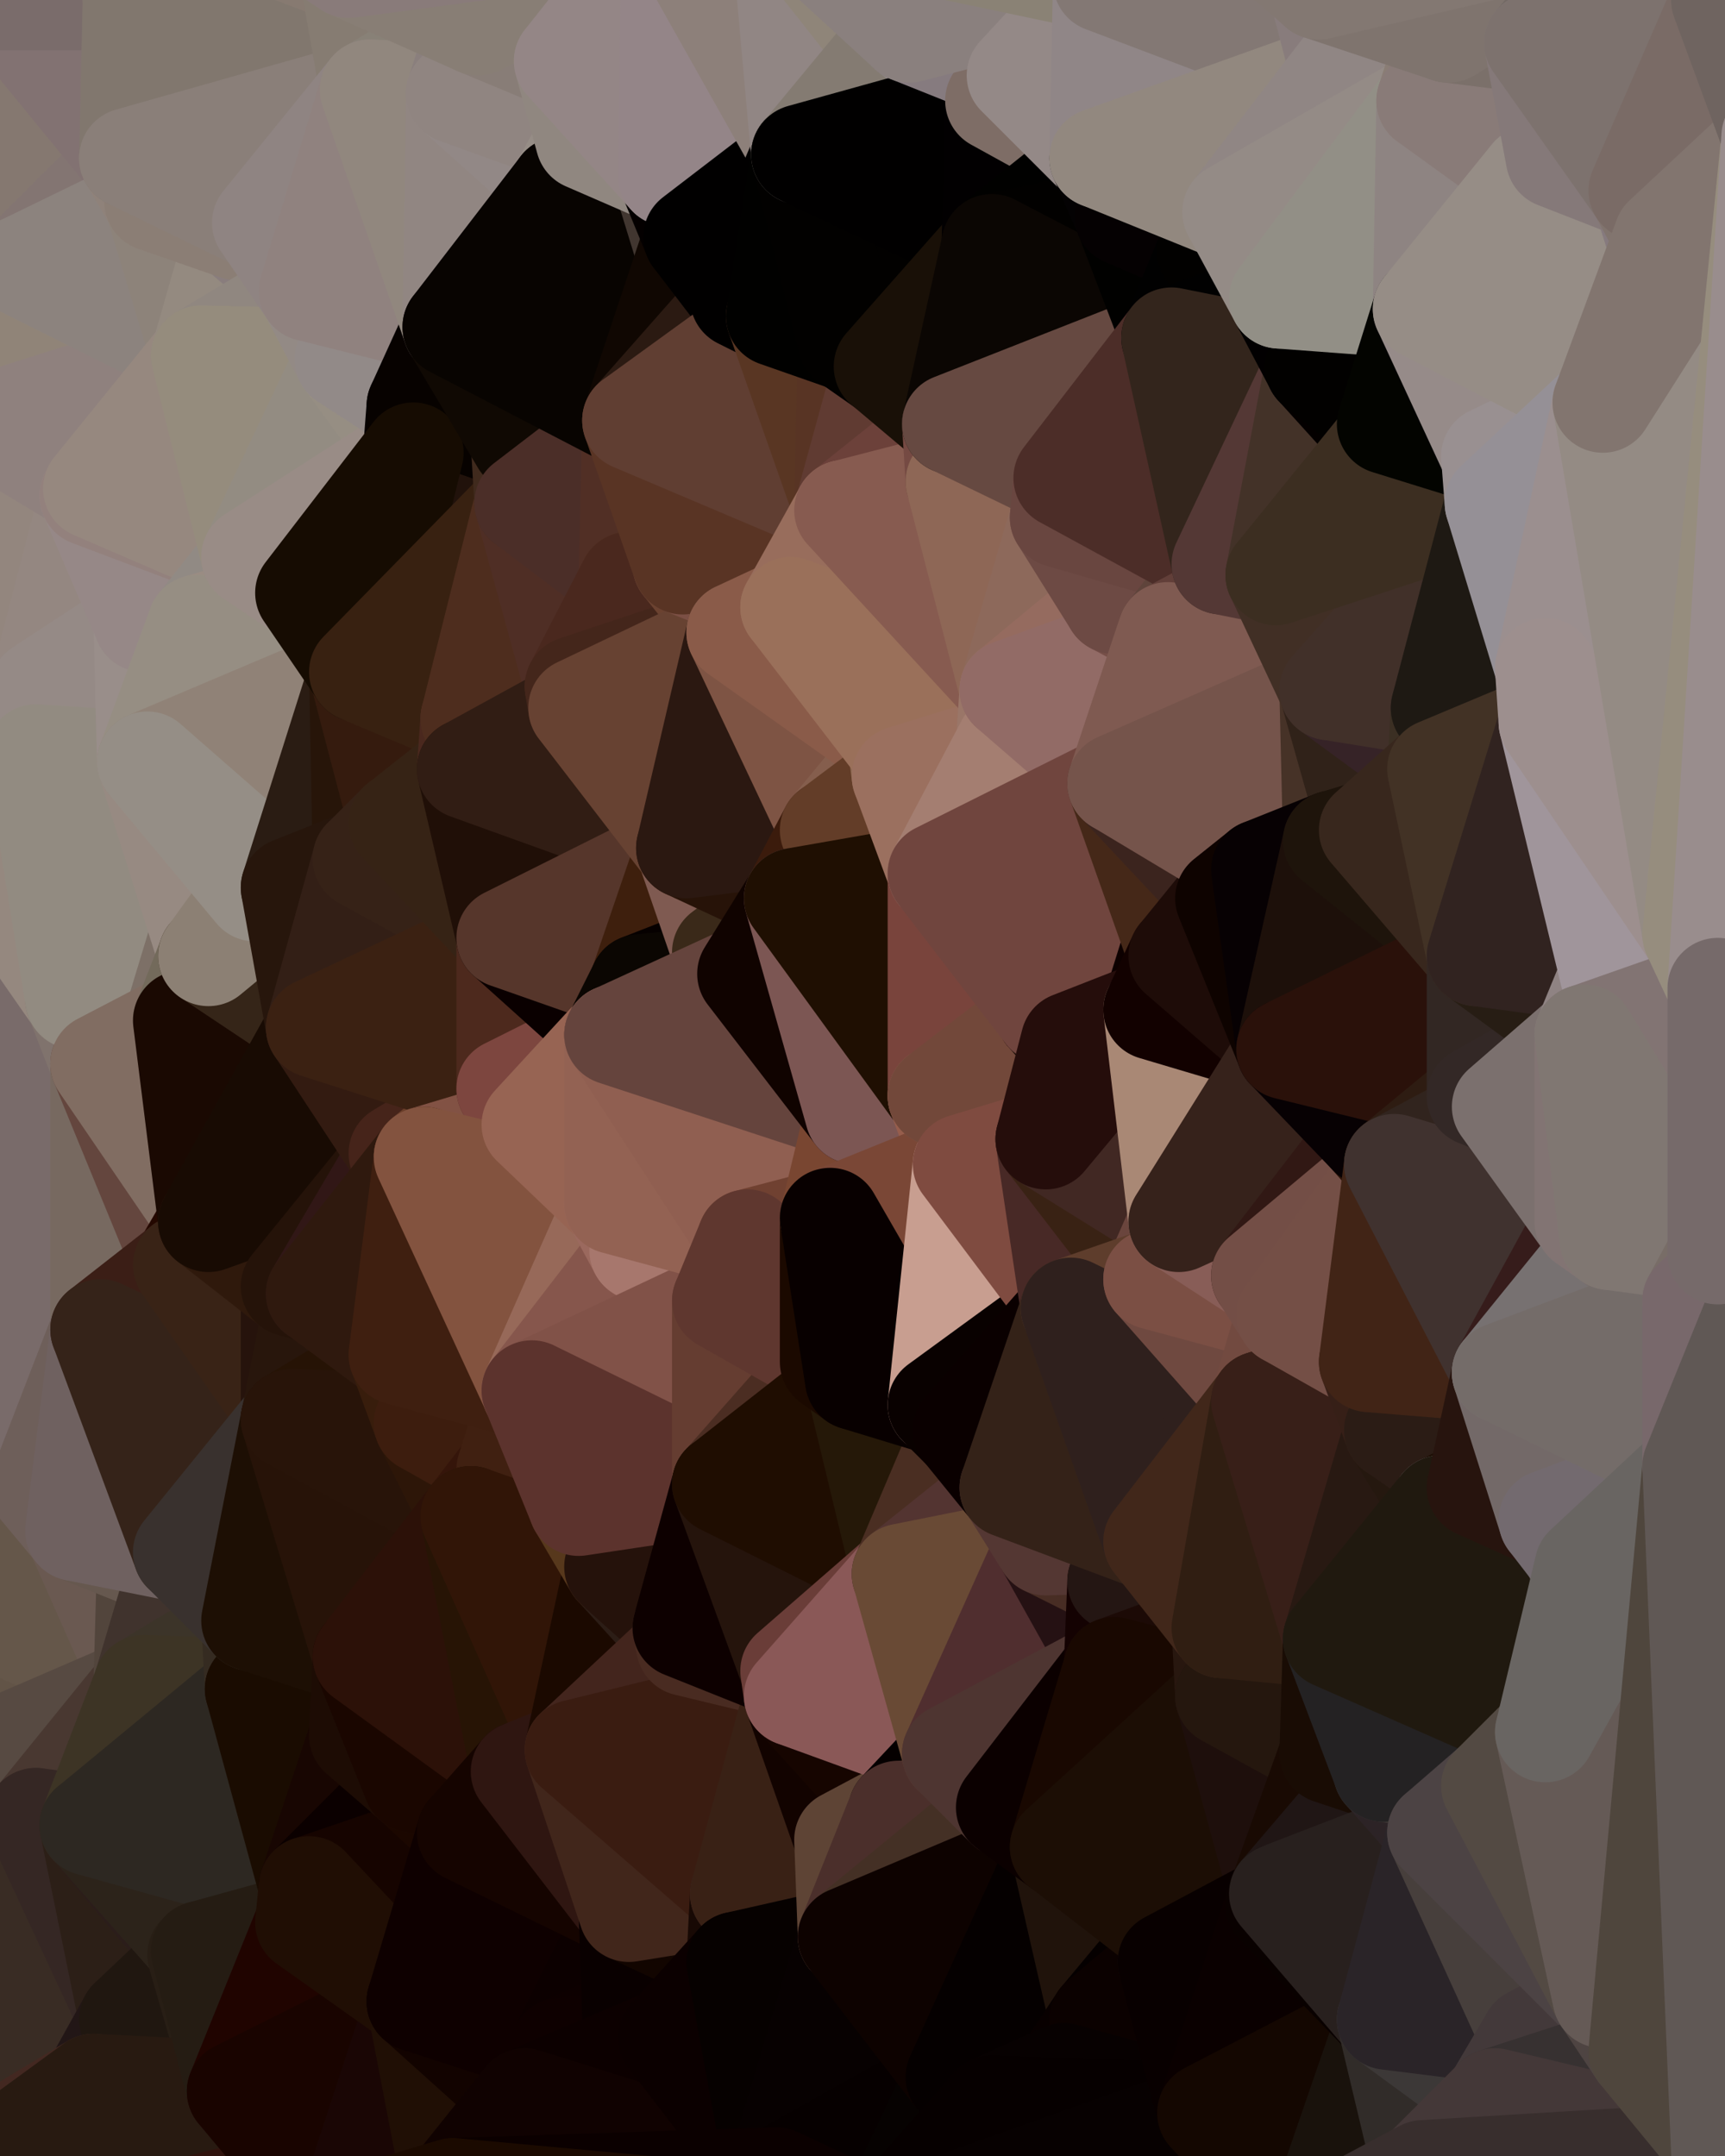 <?xml version="1.0" standalone="yes"?>
<svg width="480" height="600" xmlns="http://www.w3.org/2000/svg" version="1.1" ><polygon points="-34,148 -34,518 -18,222" fill="rgba(132, 118, 107, 1)" stroke="rgba(132, 118, 107, 1)" stroke-width="28" stroke-linejoin="round"/>
		<polygon points="-34,518 -18,444 -18,222" fill="rgba(112, 97, 94, 1)" stroke="rgba(112, 97, 94, 1)" stroke-width="28" stroke-linejoin="round"/>
		<polygon points="-19,204 -34,148 -18,222" fill="rgba(147, 138, 129, 1)" stroke="rgba(147, 138, 129, 1)" stroke-width="28" stroke-linejoin="round"/>
		<polygon points="-34,518 -19,500 -18,444" fill="rgba(91, 78, 70, 1)" stroke="rgba(91, 78, 70, 1)" stroke-width="28" stroke-linejoin="round"/>
		<polygon points="-4,118 -34,148 -3,130" fill="rgba(143, 132, 130, 1)" stroke="rgba(143, 132, 130, 1)" stroke-width="28" stroke-linejoin="round"/>
		<polygon points="-3,574 -34,518 0,599" fill="rgba(71, 58, 49, 1)" stroke="rgba(71, 58, 49, 1)" stroke-width="28" stroke-linejoin="round"/>
		<polygon points="-18,444 -19,500 -4,488" fill="rgba(99, 83, 83, 1)" stroke="rgba(99, 83, 83, 1)" stroke-width="28" stroke-linejoin="round"/>
		<polygon points="-34,148 -4,118 6,74" fill="rgba(143, 131, 115, 1)" stroke="rgba(143, 131, 115, 1)" stroke-width="28" stroke-linejoin="round"/>
		<polygon points="0,0 -34,148 6,74" fill="rgba(141, 124, 117, 1)" stroke="rgba(141, 124, 117, 1)" stroke-width="28" stroke-linejoin="round"/>
		<polygon points="-3,574 0,599 6,592" fill="rgba(61, 53, 40, 1)" stroke="rgba(61, 53, 40, 1)" stroke-width="28" stroke-linejoin="round"/>
		<polygon points="-4,488 -19,500 10,506" fill="rgba(90, 76, 67, 1)" stroke="rgba(90, 76, 67, 1)" stroke-width="28" stroke-linejoin="round"/>
		<polygon points="-19,204 -18,222 10,210" fill="rgba(148, 132, 135, 1)" stroke="rgba(148, 132, 135, 1)" stroke-width="28" stroke-linejoin="round"/>
		<polygon points="-19,204 10,210 11,192" fill="rgba(145, 136, 131, 1)" stroke="rgba(145, 136, 131, 1)" stroke-width="28" stroke-linejoin="round"/>
		<polygon points="-34,148 -19,204 11,192" fill="rgba(147, 132, 129, 1)" stroke="rgba(147, 132, 129, 1)" stroke-width="28" stroke-linejoin="round"/>
		<polygon points="-19,500 -34,518 10,506" fill="rgba(89, 75, 62, 1)" stroke="rgba(89, 75, 62, 1)" stroke-width="28" stroke-linejoin="round"/>
		<polygon points="11,414 -18,444 21,426" fill="rgba(115, 98, 90, 1)" stroke="rgba(115, 98, 90, 1)" stroke-width="28" stroke-linejoin="round"/>
		<polygon points="-3,574 6,592 26,580" fill="rgba(57, 47, 38, 1)" stroke="rgba(57, 47, 38, 1)" stroke-width="28" stroke-linejoin="round"/>
		<polygon points="-3,130 25,138 26,136" fill="rgba(143, 133, 124, 1)" stroke="rgba(143, 133, 124, 1)" stroke-width="28" stroke-linejoin="round"/>
		<polygon points="21,278 28,370 28,296" fill="rgba(123, 107, 107, 1)" stroke="rgba(123, 107, 107, 1)" stroke-width="28" stroke-linejoin="round"/>
		<polygon points="-18,444 11,414 28,370" fill="rgba(109, 95, 82, 1)" stroke="rgba(109, 95, 82, 1)" stroke-width="28" stroke-linejoin="round"/>
		<polygon points="21,278 -18,444 28,370" fill="rgba(112, 97, 92, 1)" stroke="rgba(112, 97, 92, 1)" stroke-width="28" stroke-linejoin="round"/>
		<polygon points="-4,118 -3,130 26,136" fill="rgba(143, 129, 126, 1)" stroke="rgba(143, 129, 126, 1)" stroke-width="28" stroke-linejoin="round"/>
		<polygon points="-3,130 11,192 25,138" fill="rgba(149, 136, 130, 1)" stroke="rgba(149, 136, 130, 1)" stroke-width="28" stroke-linejoin="round"/>
		<polygon points="-18,222 -18,444 21,278" fill="rgba(121, 107, 106, 1)" stroke="rgba(121, 107, 106, 1)" stroke-width="28" stroke-linejoin="round"/>
		<polygon points="-3,130 -34,148 11,192" fill="rgba(147, 134, 126, 1)" stroke="rgba(147, 134, 126, 1)" stroke-width="28" stroke-linejoin="round"/>
		<polygon points="-34,518 -3,574 10,506" fill="rgba(82, 67, 64, 1)" stroke="rgba(82, 67, 64, 1)" stroke-width="28" stroke-linejoin="round"/>
		<polygon points="0,0 6,74 36,44" fill="rgba(133, 120, 112, 1)" stroke="rgba(133, 120, 112, 1)" stroke-width="28" stroke-linejoin="round"/>
		<polygon points="-3,574 26,580 36,562" fill="rgba(51, 35, 35, 1)" stroke="rgba(51, 35, 35, 1)" stroke-width="28" stroke-linejoin="round"/>
		<polygon points="-18,444 -4,488 40,469" fill="rgba(98, 84, 71, 1)" stroke="rgba(98, 84, 71, 1)" stroke-width="28" stroke-linejoin="round"/>
		<polygon points="21,426 -18,444 40,469" fill="rgba(101, 87, 74, 1)" stroke="rgba(101, 87, 74, 1)" stroke-width="28" stroke-linejoin="round"/>
		<polygon points="25,138 11,192 40,173" fill="rgba(148, 135, 129, 1)" stroke="rgba(148, 135, 129, 1)" stroke-width="28" stroke-linejoin="round"/>
		<polygon points="36,44 6,74 43,56" fill="rgba(131, 117, 114, 1)" stroke="rgba(131, 117, 114, 1)" stroke-width="28" stroke-linejoin="round"/>
		<polygon points="11,192 10,210 41,212" fill="rgba(142, 131, 125, 1)" stroke="rgba(142, 131, 125, 1)" stroke-width="28" stroke-linejoin="round"/>
		<polygon points="21,426 40,469 41,434" fill="rgba(106, 89, 81, 1)" stroke="rgba(106, 89, 81, 1)" stroke-width="28" stroke-linejoin="round"/>
		<polygon points="-4,488 10,506 40,469" fill="rgba(87, 74, 66, 1)" stroke="rgba(87, 74, 66, 1)" stroke-width="28" stroke-linejoin="round"/>
		<polygon points="10,506 25,508 40,469" fill="rgba(73, 56, 49, 1)" stroke="rgba(73, 56, 49, 1)" stroke-width="28" stroke-linejoin="round"/>
		<polygon points="0,0 36,44 37,0" fill="rgba(130, 114, 114, 1)" stroke="rgba(130, 114, 114, 1)" stroke-width="28" stroke-linejoin="round"/>
		<polygon points="10,506 -3,574 36,562" fill="rgba(57, 44, 36, 1)" stroke="rgba(57, 44, 36, 1)" stroke-width="28" stroke-linejoin="round"/>
		<polygon points="25,508 10,506 36,562" fill="rgba(53, 39, 36, 1)" stroke="rgba(53, 39, 36, 1)" stroke-width="28" stroke-linejoin="round"/>
		<polygon points="10,210 -18,222 21,278" fill="rgba(149, 136, 127, 1)" stroke="rgba(149, 136, 127, 1)" stroke-width="28" stroke-linejoin="round"/>
		<polygon points="21,278 28,296 51,284" fill="rgba(128, 115, 109, 1)" stroke="rgba(128, 115, 109, 1)" stroke-width="28" stroke-linejoin="round"/>
		<polygon points="40,173 11,192 41,212" fill="rgba(149, 138, 134, 1)" stroke="rgba(149, 138, 134, 1)" stroke-width="28" stroke-linejoin="round"/>
		<polygon points="6,74 -4,118 56,99" fill="rgba(144, 132, 120, 1)" stroke="rgba(144, 132, 120, 1)" stroke-width="28" stroke-linejoin="round"/>
		<polygon points="-4,118 26,136 56,99" fill="rgba(143, 129, 126, 1)" stroke="rgba(143, 129, 126, 1)" stroke-width="28" stroke-linejoin="round"/>
		<polygon points="25,508 36,562 55,544" fill="rgba(44, 31, 23, 1)" stroke="rgba(44, 31, 23, 1)" stroke-width="28" stroke-linejoin="round"/>
		<polygon points="28,296 28,370 51,352" fill="rgba(119, 105, 96, 1)" stroke="rgba(119, 105, 96, 1)" stroke-width="28" stroke-linejoin="round"/>
		<polygon points="41,212 21,278 58,266" fill="rgba(152, 141, 135, 1)" stroke="rgba(152, 141, 135, 1)" stroke-width="28" stroke-linejoin="round"/>
		<polygon points="21,278 51,284 58,266" fill="rgba(125, 112, 103, 1)" stroke="rgba(125, 112, 103, 1)" stroke-width="28" stroke-linejoin="round"/>
		<polygon points="28,296 51,352 58,340" fill="rgba(100, 70, 62, 1)" stroke="rgba(100, 70, 62, 1)" stroke-width="28" stroke-linejoin="round"/>
		<polygon points="43,56 6,74 56,99" fill="rgba(140, 131, 126, 1)" stroke="rgba(140, 131, 126, 1)" stroke-width="28" stroke-linejoin="round"/>
		<polygon points="25,508 55,544 56,543" fill="rgba(43, 29, 26, 1)" stroke="rgba(43, 29, 26, 1)" stroke-width="28" stroke-linejoin="round"/>
		<polygon points="10,210 21,278 41,212" fill="rgba(146, 139, 129, 1)" stroke="rgba(146, 139, 129, 1)" stroke-width="28" stroke-linejoin="round"/>
		<polygon points="36,562 26,580 66,582" fill="rgba(34, 22, 22, 1)" stroke="rgba(34, 22, 22, 1)" stroke-width="28" stroke-linejoin="round"/>
		<polygon points="40,173 41,212 55,174" fill="rgba(153, 142, 138, 1)" stroke="rgba(153, 142, 138, 1)" stroke-width="28" stroke-linejoin="round"/>
		<polygon points="41,434 40,469 51,432" fill="rgba(82, 69, 60, 1)" stroke="rgba(82, 69, 60, 1)" stroke-width="28" stroke-linejoin="round"/>
		<polygon points="21,426 41,434 51,432" fill="rgba(102, 88, 79, 1)" stroke="rgba(102, 88, 79, 1)" stroke-width="28" stroke-linejoin="round"/>
		<polygon points="51,432 40,469 70,451" fill="rgba(64, 51, 45, 1)" stroke="rgba(64, 51, 45, 1)" stroke-width="28" stroke-linejoin="round"/>
		<polygon points="40,173 55,174 70,155" fill="rgba(148, 137, 133, 1)" stroke="rgba(148, 137, 133, 1)" stroke-width="28" stroke-linejoin="round"/>
		<polygon points="25,138 40,173 70,155" fill="rgba(150, 136, 135, 1)" stroke="rgba(150, 136, 135, 1)" stroke-width="28" stroke-linejoin="round"/>
		<polygon points="43,56 56,99 66,64" fill="rgba(141, 131, 122, 1)" stroke="rgba(141, 131, 122, 1)" stroke-width="28" stroke-linejoin="round"/>
		<polygon points="41,212 58,266 71,248" fill="rgba(151, 138, 130, 1)" stroke="rgba(151, 138, 130, 1)" stroke-width="28" stroke-linejoin="round"/>
		<polygon points="26,136 25,138 70,155" fill="rgba(147, 129, 125, 1)" stroke="rgba(147, 129, 125, 1)" stroke-width="28" stroke-linejoin="round"/>
		<polygon points="0,0 37,0 67,-29" fill="rgba(122, 108, 107, 1)" stroke="rgba(122, 108, 107, 1)" stroke-width="28" stroke-linejoin="round"/>
		<polygon points="11,414 21,426 28,370" fill="rgba(110, 95, 90, 1)" stroke="rgba(110, 95, 90, 1)" stroke-width="28" stroke-linejoin="round"/>
		<polygon points="70,451 40,469 71,470" fill="rgba(60, 52, 41, 1)" stroke="rgba(60, 52, 41, 1)" stroke-width="28" stroke-linejoin="round"/>
		<polygon points="55,544 36,562 66,582" fill="rgba(32, 23, 16, 1)" stroke="rgba(32, 23, 16, 1)" stroke-width="28" stroke-linejoin="round"/>
		<polygon points="51,284 28,296 58,340" fill="rgba(129, 109, 98, 1)" stroke="rgba(129, 109, 98, 1)" stroke-width="28" stroke-linejoin="round"/>
		<polygon points="28,370 21,426 51,432" fill="rgba(111, 97, 96, 1)" stroke="rgba(111, 97, 96, 1)" stroke-width="28" stroke-linejoin="round"/>
		<polygon points="58,340 51,352 81,358" fill="rgba(36, 8, 0, 1)" stroke="rgba(36, 8, 0, 1)" stroke-width="28" stroke-linejoin="round"/>
		<polygon points="51,352 28,370 81,395" fill="rgba(59, 30, 22, 1)" stroke="rgba(59, 30, 22, 1)" stroke-width="28" stroke-linejoin="round"/>
		<polygon points="28,370 51,432 81,395" fill="rgba(53, 35, 25, 1)" stroke="rgba(53, 35, 25, 1)" stroke-width="28" stroke-linejoin="round"/>
		<polygon points="56,99 26,136 70,155" fill="rgba(150, 136, 127, 1)" stroke="rgba(150, 136, 127, 1)" stroke-width="28" stroke-linejoin="round"/>
		<polygon points="56,543 85,535 86,525" fill="rgba(39, 30, 23, 1)" stroke="rgba(39, 30, 23, 1)" stroke-width="28" stroke-linejoin="round"/>
		<polygon points="66,64 56,99 86,81" fill="rgba(148, 138, 128, 1)" stroke="rgba(148, 138, 128, 1)" stroke-width="28" stroke-linejoin="round"/>
		<polygon points="73,62 66,64 86,81" fill="rgba(137, 125, 125, 1)" stroke="rgba(137, 125, 125, 1)" stroke-width="28" stroke-linejoin="round"/>
		<polygon points="70,155 55,174 85,165" fill="rgba(145, 138, 132, 1)" stroke="rgba(145, 138, 132, 1)" stroke-width="28" stroke-linejoin="round"/>
		<polygon points="40,469 25,508 71,470" fill="rgba(61, 52, 37, 1)" stroke="rgba(61, 52, 37, 1)" stroke-width="28" stroke-linejoin="round"/>
		<polygon points="58,266 51,284 88,286" fill="rgba(115, 106, 91, 1)" stroke="rgba(115, 106, 91, 1)" stroke-width="28" stroke-linejoin="round"/>
		<polygon points="25,508 56,543 86,525" fill="rgba(44, 35, 26, 1)" stroke="rgba(44, 35, 26, 1)" stroke-width="28" stroke-linejoin="round"/>
		<polygon points="71,470 25,508 86,525" fill="rgba(45, 40, 34, 1)" stroke="rgba(45, 40, 34, 1)" stroke-width="28" stroke-linejoin="round"/>
		<polygon points="51,352 81,395 81,358" fill="rgba(57, 35, 22, 1)" stroke="rgba(57, 35, 22, 1)" stroke-width="28" stroke-linejoin="round"/>
		<polygon points="36,44 43,56 73,62" fill="rgba(143, 130, 122, 1)" stroke="rgba(143, 130, 122, 1)" stroke-width="28" stroke-linejoin="round"/>
		<polygon points="43,56 66,64 73,62" fill="rgba(139, 126, 117, 1)" stroke="rgba(139, 126, 117, 1)" stroke-width="28" stroke-linejoin="round"/>
		<polygon points="56,543 55,544 66,582" fill="rgba(40, 30, 21, 1)" stroke="rgba(40, 30, 21, 1)" stroke-width="28" stroke-linejoin="round"/>
		<polygon points="6,592 0,599 26,580" fill="rgba(67, 40, 33, 1)" stroke="rgba(67, 40, 33, 1)" stroke-width="28" stroke-linejoin="round"/>
		<polygon points="86,81 56,99 96,100" fill="rgba(144, 135, 128, 1)" stroke="rgba(144, 135, 128, 1)" stroke-width="28" stroke-linejoin="round"/>
		<polygon points="67,-29 37,0 97,-9" fill="rgba(124, 118, 106, 1)" stroke="rgba(124, 118, 106, 1)" stroke-width="28" stroke-linejoin="round"/>
		<polygon points="66,582 0,599 96,618" fill="rgba(48, 19, 13, 1)" stroke="rgba(48, 19, 13, 1)" stroke-width="28" stroke-linejoin="round"/>
		<polygon points="81,358 81,395 88,360" fill="rgba(38, 19, 12, 1)" stroke="rgba(38, 19, 12, 1)" stroke-width="28" stroke-linejoin="round"/>
		<polygon points="51,284 58,340 88,286" fill="rgba(26, 9, 2, 1)" stroke="rgba(26, 9, 2, 1)" stroke-width="28" stroke-linejoin="round"/>
		<polygon points="81,247 58,266 88,286" fill="rgba(53, 37, 24, 1)" stroke="rgba(53, 37, 24, 1)" stroke-width="28" stroke-linejoin="round"/>
		<polygon points="71,248 58,266 81,247" fill="rgba(140, 128, 116, 1)" stroke="rgba(140, 128, 116, 1)" stroke-width="28" stroke-linejoin="round"/>
		<polygon points="26,580 0,599 66,582" fill="rgba(40, 26, 17, 1)" stroke="rgba(40, 26, 17, 1)" stroke-width="28" stroke-linejoin="round"/>
		<polygon points="85,165 55,174 100,187" fill="rgba(154, 140, 131, 1)" stroke="rgba(154, 140, 131, 1)" stroke-width="28" stroke-linejoin="round"/>
		<polygon points="70,451 71,470 101,461" fill="rgba(53, 43, 33, 1)" stroke="rgba(53, 43, 33, 1)" stroke-width="28" stroke-linejoin="round"/>
		<polygon points="56,543 66,582 85,535" fill="rgba(37, 28, 19, 1)" stroke="rgba(37, 28, 19, 1)" stroke-width="28" stroke-linejoin="round"/>
		<polygon points="97,-9 37,0 103,25" fill="rgba(135, 122, 113, 1)" stroke="rgba(135, 122, 113, 1)" stroke-width="28" stroke-linejoin="round"/>
		<polygon points="37,0 36,44 103,25" fill="rgba(129, 119, 110, 1)" stroke="rgba(129, 119, 110, 1)" stroke-width="28" stroke-linejoin="round"/>
		<polygon points="36,44 73,62 103,25" fill="rgba(138, 127, 121, 1)" stroke="rgba(138, 127, 121, 1)" stroke-width="28" stroke-linejoin="round"/>
		<polygon points="71,470 100,483 101,461" fill="rgba(24, 7, 0, 1)" stroke="rgba(24, 7, 0, 1)" stroke-width="28" stroke-linejoin="round"/>
		<polygon points="71,470 86,525 100,483" fill="rgba(26, 12, 1, 1)" stroke="rgba(26, 12, 1, 1)" stroke-width="28" stroke-linejoin="round"/>
		<polygon points="55,174 41,212 100,187" fill="rgba(150, 142, 131, 1)" stroke="rgba(150, 142, 131, 1)" stroke-width="28" stroke-linejoin="round"/>
		<polygon points="41,212 81,247 100,187" fill="rgba(144, 130, 119, 1)" stroke="rgba(144, 130, 119, 1)" stroke-width="28" stroke-linejoin="round"/>
		<polygon points="56,99 70,155 96,100" fill="rgba(149, 140, 125, 1)" stroke="rgba(149, 140, 125, 1)" stroke-width="28" stroke-linejoin="round"/>
		<polygon points="41,212 71,248 81,247" fill="rgba(149, 142, 134, 1)" stroke="rgba(149, 142, 134, 1)" stroke-width="28" stroke-linejoin="round"/>
		<polygon points="51,432 70,451 81,395" fill="rgba(57, 49, 46, 1)" stroke="rgba(57, 49, 46, 1)" stroke-width="28" stroke-linejoin="round"/>
		<polygon points="58,340 81,358 111,321" fill="rgba(47, 25, 12, 1)" stroke="rgba(47, 25, 12, 1)" stroke-width="28" stroke-linejoin="round"/>
		<polygon points="88,286 58,340 111,321" fill="rgba(24, 11, 3, 1)" stroke="rgba(24, 11, 3, 1)" stroke-width="28" stroke-linejoin="round"/>
		<polygon points="88,360 81,395 111,377" fill="rgba(40, 22, 12, 1)" stroke="rgba(40, 22, 12, 1)" stroke-width="28" stroke-linejoin="round"/>
		<polygon points="100,187 81,247 101,239" fill="rgba(42, 28, 19, 1)" stroke="rgba(42, 28, 19, 1)" stroke-width="28" stroke-linejoin="round"/>
		<polygon points="96,100 70,155 115,126" fill="rgba(147, 140, 130, 1)" stroke="rgba(147, 140, 130, 1)" stroke-width="28" stroke-linejoin="round"/>
		<polygon points="81,358 88,360 111,321" fill="rgba(37, 19, 9, 1)" stroke="rgba(37, 19, 9, 1)" stroke-width="28" stroke-linejoin="round"/>
		<polygon points="100,187 101,239 111,229" fill="rgba(39, 21, 9, 1)" stroke="rgba(39, 21, 9, 1)" stroke-width="28" stroke-linejoin="round"/>
		<polygon points="96,100 115,126 116,113" fill="rgba(150, 142, 131, 1)" stroke="rgba(150, 142, 131, 1)" stroke-width="28" stroke-linejoin="round"/>
		<polygon points="85,535 66,582 116,557" fill="rgba(32, 4, 0, 1)" stroke="rgba(32, 4, 0, 1)" stroke-width="28" stroke-linejoin="round"/>
		<polygon points="100,483 86,525 115,496" fill="rgba(24, 6, 2, 1)" stroke="rgba(24, 6, 2, 1)" stroke-width="28" stroke-linejoin="round"/>
		<polygon points="111,377 81,395 118,396" fill="rgba(38, 19, 5, 1)" stroke="rgba(38, 19, 5, 1)" stroke-width="28" stroke-linejoin="round"/>
		<polygon points="70,155 85,165 115,126" fill="rgba(153, 140, 134, 1)" stroke="rgba(153, 140, 134, 1)" stroke-width="28" stroke-linejoin="round"/>
		<polygon points="81,247 88,286 101,239" fill="rgba(39, 22, 12, 1)" stroke="rgba(39, 22, 12, 1)" stroke-width="28" stroke-linejoin="round"/>
		<polygon points="86,81 96,100 126,91" fill="rgba(147, 138, 133, 1)" stroke="rgba(147, 138, 133, 1)" stroke-width="28" stroke-linejoin="round"/>
		<polygon points="96,100 116,113 126,91" fill="rgba(146, 138, 136, 1)" stroke="rgba(146, 138, 136, 1)" stroke-width="28" stroke-linejoin="round"/>
		<polygon points="81,395 70,451 101,461" fill="rgba(29, 15, 4, 1)" stroke="rgba(29, 15, 4, 1)" stroke-width="28" stroke-linejoin="round"/>
		<polygon points="100,187 130,214 131,200" fill="rgba(46, 21, 14, 1)" stroke="rgba(46, 21, 14, 1)" stroke-width="28" stroke-linejoin="round"/>
		<polygon points="81,395 101,461 131,422" fill="rgba(39, 19, 8, 1)" stroke="rgba(39, 19, 8, 1)" stroke-width="28" stroke-linejoin="round"/>
		<polygon points="118,396 81,395 131,422" fill="rgba(40, 20, 9, 1)" stroke="rgba(40, 20, 9, 1)" stroke-width="28" stroke-linejoin="round"/>
		<polygon points="115,496 86,525 130,510" fill="rgba(11, 0, 0, 1)" stroke="rgba(11, 0, 0, 1)" stroke-width="28" stroke-linejoin="round"/>
		<polygon points="100,187 111,229 130,214" fill="rgba(53, 27, 14, 1)" stroke="rgba(53, 27, 14, 1)" stroke-width="28" stroke-linejoin="round"/>
		<polygon points="66,582 96,618 116,557" fill="rgba(25, 4, 0, 1)" stroke="rgba(25, 4, 0, 1)" stroke-width="28" stroke-linejoin="round"/>
		<polygon points="97,-9 103,25 133,7" fill="rgba(134, 124, 114, 1)" stroke="rgba(134, 124, 114, 1)" stroke-width="28" stroke-linejoin="round"/>
		<polygon points="103,25 127,26 133,7" fill="rgba(136, 129, 119, 1)" stroke="rgba(136, 129, 119, 1)" stroke-width="28" stroke-linejoin="round"/>
		<polygon points="86,525 116,557 130,510" fill="rgba(22, 4, 0, 1)" stroke="rgba(22, 4, 0, 1)" stroke-width="28" stroke-linejoin="round"/>
		<polygon points="116,557 96,618 126,609" fill="rgba(26, 6, 5, 1)" stroke="rgba(26, 6, 5, 1)" stroke-width="28" stroke-linejoin="round"/>
		<polygon points="111,321 88,360 118,322" fill="rgba(49, 23, 22, 1)" stroke="rgba(49, 23, 22, 1)" stroke-width="28" stroke-linejoin="round"/>
		<polygon points="86,525 85,535 116,557" fill="rgba(32, 14, 4, 1)" stroke="rgba(32, 14, 4, 1)" stroke-width="28" stroke-linejoin="round"/>
		<polygon points="73,62 86,81 103,25" fill="rgba(143, 132, 130, 1)" stroke="rgba(143, 132, 130, 1)" stroke-width="28" stroke-linejoin="round"/>
		<polygon points="118,396 131,422 141,409" fill="rgba(45, 22, 8, 1)" stroke="rgba(45, 22, 8, 1)" stroke-width="28" stroke-linejoin="round"/>
		<polygon points="88,286 111,321 141,303" fill="rgba(51, 27, 17, 1)" stroke="rgba(51, 27, 17, 1)" stroke-width="28" stroke-linejoin="round"/>
		<polygon points="111,321 118,322 141,303" fill="rgba(70, 36, 26, 1)" stroke="rgba(70, 36, 26, 1)" stroke-width="28" stroke-linejoin="round"/>
		<polygon points="101,239 88,286 141,261" fill="rgba(51, 31, 22, 1)" stroke="rgba(51, 31, 22, 1)" stroke-width="28" stroke-linejoin="round"/>
		<polygon points="111,229 101,239 141,261" fill="rgba(54, 34, 23, 1)" stroke="rgba(54, 34, 23, 1)" stroke-width="28" stroke-linejoin="round"/>
		<polygon points="88,360 111,377 118,322" fill="rgba(47, 25, 14, 1)" stroke="rgba(47, 25, 14, 1)" stroke-width="28" stroke-linejoin="round"/>
		<polygon points="115,496 130,510 145,493" fill="rgba(27, 7, 0, 1)" stroke="rgba(27, 7, 0, 1)" stroke-width="28" stroke-linejoin="round"/>
		<polygon points="116,113 115,126 145,123" fill="rgba(6, 1, 0, 1)" stroke="rgba(6, 1, 0, 1)" stroke-width="28" stroke-linejoin="round"/>
		<polygon points="101,461 100,483 115,496" fill="rgba(29, 12, 4, 1)" stroke="rgba(29, 12, 4, 1)" stroke-width="28" stroke-linejoin="round"/>
		<polygon points="145,123 115,126 146,140" fill="rgba(25, 14, 8, 1)" stroke="rgba(25, 14, 8, 1)" stroke-width="28" stroke-linejoin="round"/>
		<polygon points="116,557 126,609 146,584" fill="rgba(32, 15, 5, 1)" stroke="rgba(32, 15, 5, 1)" stroke-width="28" stroke-linejoin="round"/>
		<polygon points="103,25 86,81 126,91" fill="rgba(144, 130, 127, 1)" stroke="rgba(144, 130, 127, 1)" stroke-width="28" stroke-linejoin="round"/>
		<polygon points="141,303 118,322 148,313" fill="rgba(107, 62, 41, 1)" stroke="rgba(107, 62, 41, 1)" stroke-width="28" stroke-linejoin="round"/>
		<polygon points="111,377 118,396 148,387" fill="rgba(56, 29, 12, 1)" stroke="rgba(56, 29, 12, 1)" stroke-width="28" stroke-linejoin="round"/>
		<polygon points="118,396 141,409 148,387" fill="rgba(61, 29, 14, 1)" stroke="rgba(61, 29, 14, 1)" stroke-width="28" stroke-linejoin="round"/>
		<polygon points="115,126 100,187 146,140" fill="rgba(33, 18, 11, 1)" stroke="rgba(33, 18, 11, 1)" stroke-width="28" stroke-linejoin="round"/>
		<polygon points="101,461 115,496 145,493" fill="rgba(26, 6, 0, 1)" stroke="rgba(26, 6, 0, 1)" stroke-width="28" stroke-linejoin="round"/>
		<polygon points="126,91 116,113 145,123" fill="rgba(7, 2, 0, 1)" stroke="rgba(7, 2, 0, 1)" stroke-width="28" stroke-linejoin="round"/>
		<polygon points="141,261 88,286 141,303" fill="rgba(59, 33, 18, 1)" stroke="rgba(59, 33, 18, 1)" stroke-width="28" stroke-linejoin="round"/>
		<polygon points="103,25 126,91 127,26" fill="rgba(145, 135, 126, 1)" stroke="rgba(145, 135, 126, 1)" stroke-width="28" stroke-linejoin="round"/>
		<polygon points="85,165 100,187 115,126" fill="rgba(22, 12, 2, 1)" stroke="rgba(22, 12, 2, 1)" stroke-width="28" stroke-linejoin="round"/>
		<polygon points="116,557 146,584 156,570" fill="rgba(18, 3, 0, 1)" stroke="rgba(18, 3, 0, 1)" stroke-width="28" stroke-linejoin="round"/>
		<polygon points="127,26 126,91 156,52" fill="rgba(145, 134, 130, 1)" stroke="rgba(145, 134, 130, 1)" stroke-width="28" stroke-linejoin="round"/>
		<polygon points="133,7 127,26 157,17" fill="rgba(138, 127, 125, 1)" stroke="rgba(138, 127, 125, 1)" stroke-width="28" stroke-linejoin="round"/>
		<polygon points="100,187 131,200 146,140" fill="rgba(56, 33, 17, 1)" stroke="rgba(56, 33, 17, 1)" stroke-width="28" stroke-linejoin="round"/>
		<polygon points="130,214 111,229 141,261" fill="rgba(54, 35, 21, 1)" stroke="rgba(54, 35, 21, 1)" stroke-width="28" stroke-linejoin="round"/>
		<polygon points="141,409 131,422 161,419" fill="rgba(53, 21, 10, 1)" stroke="rgba(53, 21, 10, 1)" stroke-width="28" stroke-linejoin="round"/>
		<polygon points="160,191 131,200 161,197" fill="rgba(86, 49, 33, 1)" stroke="rgba(86, 49, 33, 1)" stroke-width="28" stroke-linejoin="round"/>
		<polygon points="127,26 156,52 163,39" fill="rgba(146, 136, 134, 1)" stroke="rgba(146, 136, 134, 1)" stroke-width="28" stroke-linejoin="round"/>
		<polygon points="157,17 127,26 163,39" fill="rgba(144, 133, 129, 1)" stroke="rgba(144, 133, 129, 1)" stroke-width="28" stroke-linejoin="round"/>
		<polygon points="131,200 130,214 161,197" fill="rgba(74, 40, 30, 1)" stroke="rgba(74, 40, 30, 1)" stroke-width="28" stroke-linejoin="round"/>
		<polygon points="146,140 131,200 160,191" fill="rgba(78, 45, 30, 1)" stroke="rgba(78, 45, 30, 1)" stroke-width="28" stroke-linejoin="round"/>
		<polygon points="148,313 118,322 171,335" fill="rgba(130, 82, 68, 1)" stroke="rgba(130, 82, 68, 1)" stroke-width="28" stroke-linejoin="round"/>
		<polygon points="161,419 131,422 171,436" fill="rgba(60, 32, 20, 1)" stroke="rgba(60, 32, 20, 1)" stroke-width="28" stroke-linejoin="round"/>
		<polygon points="141,261 141,303 171,288" fill="rgba(77, 41, 29, 1)" stroke="rgba(77, 41, 29, 1)" stroke-width="28" stroke-linejoin="round"/>
		<polygon points="141,303 148,313 171,288" fill="rgba(125, 70, 63, 1)" stroke="rgba(125, 70, 63, 1)" stroke-width="28" stroke-linejoin="round"/>
		<polygon points="148,387 141,409 161,419" fill="rgba(64, 32, 17, 1)" stroke="rgba(64, 32, 17, 1)" stroke-width="28" stroke-linejoin="round"/>
		<polygon points="118,322 111,377 148,387" fill="rgba(63, 31, 16, 1)" stroke="rgba(63, 31, 16, 1)" stroke-width="28" stroke-linejoin="round"/>
		<polygon points="131,422 101,461 145,493" fill="rgba(44, 17, 8, 1)" stroke="rgba(44, 17, 8, 1)" stroke-width="28" stroke-linejoin="round"/>
		<polygon points="130,510 116,557 175,532" fill="rgba(14, 0, 0, 1)" stroke="rgba(14, 0, 0, 1)" stroke-width="28" stroke-linejoin="round"/>
		<polygon points="146,140 160,191 175,162" fill="rgba(79, 46, 37, 1)" stroke="rgba(79, 46, 37, 1)" stroke-width="28" stroke-linejoin="round"/>
		<polygon points="118,322 148,387 171,335" fill="rgba(131, 83, 63, 1)" stroke="rgba(131, 83, 63, 1)" stroke-width="28" stroke-linejoin="round"/>
		<polygon points="131,422 145,493 160,487" fill="rgba(39, 20, 5, 1)" stroke="rgba(39, 20, 5, 1)" stroke-width="28" stroke-linejoin="round"/>
		<polygon points="116,557 156,570 175,532" fill="rgba(14, 0, 0, 1)" stroke="rgba(14, 0, 0, 1)" stroke-width="28" stroke-linejoin="round"/>
		<polygon points="131,422 160,487 171,436" fill="rgba(49, 21, 7, 1)" stroke="rgba(49, 21, 7, 1)" stroke-width="28" stroke-linejoin="round"/>
		<polygon points="171,335 148,387 178,348" fill="rgba(151, 105, 89, 1)" stroke="rgba(151, 105, 89, 1)" stroke-width="28" stroke-linejoin="round"/>
		<polygon points="141,261 171,288 178,274" fill="rgba(10, 0, 0, 1)" stroke="rgba(10, 0, 0, 1)" stroke-width="28" stroke-linejoin="round"/>
		<polygon points="145,123 146,140 176,117" fill="rgba(64, 42, 29, 1)" stroke="rgba(64, 42, 29, 1)" stroke-width="28" stroke-linejoin="round"/>
		<polygon points="126,91 145,123 176,117" fill="rgba(16, 9, 3, 1)" stroke="rgba(16, 9, 3, 1)" stroke-width="28" stroke-linejoin="round"/>
		<polygon points="175,532 156,570 176,561" fill="rgba(12, 0, 0, 1)" stroke="rgba(12, 0, 0, 1)" stroke-width="28" stroke-linejoin="round"/>
		<polygon points="145,493 130,510 175,532" fill="rgba(21, 4, 0, 1)" stroke="rgba(21, 4, 0, 1)" stroke-width="28" stroke-linejoin="round"/>
		<polygon points="160,487 145,493 175,532" fill="rgba(47, 22, 17, 1)" stroke="rgba(47, 22, 17, 1)" stroke-width="28" stroke-linejoin="round"/>
		<polygon points="163,39 156,52 186,49" fill="rgba(150, 141, 134, 1)" stroke="rgba(150, 141, 134, 1)" stroke-width="28" stroke-linejoin="round"/>
		<polygon points="133,7 157,17 187,-21" fill="rgba(136, 125, 119, 1)" stroke="rgba(136, 125, 119, 1)" stroke-width="28" stroke-linejoin="round"/>
		<polygon points="176,561 156,570 186,567" fill="rgba(13, 0, 0, 1)" stroke="rgba(13, 0, 0, 1)" stroke-width="28" stroke-linejoin="round"/>
		<polygon points="171,436 160,487 191,458" fill="rgba(27, 9, 0, 1)" stroke="rgba(27, 9, 0, 1)" stroke-width="28" stroke-linejoin="round"/>
		<polygon points="190,453 171,436 191,458" fill="rgba(44, 29, 22, 1)" stroke="rgba(44, 29, 22, 1)" stroke-width="28" stroke-linejoin="round"/>
		<polygon points="130,214 141,261 191,236" fill="rgba(32, 15, 7, 1)" stroke="rgba(32, 15, 7, 1)" stroke-width="28" stroke-linejoin="round"/>
		<polygon points="161,197 130,214 191,236" fill="rgba(49, 29, 20, 1)" stroke="rgba(49, 29, 20, 1)" stroke-width="28" stroke-linejoin="round"/>
		<polygon points="146,140 175,162 176,117" fill="rgba(75, 46, 40, 1)" stroke="rgba(75, 46, 40, 1)" stroke-width="28" stroke-linejoin="round"/>
		<polygon points="156,52 176,117 193,66" fill="rgba(0, 0, 2, 1)" stroke="rgba(0, 0, 2, 1)" stroke-width="28" stroke-linejoin="round"/>
		<polygon points="186,49 156,52 193,66" fill="rgba(65, 54, 48, 1)" stroke="rgba(65, 54, 48, 1)" stroke-width="28" stroke-linejoin="round"/>
		<polygon points="141,261 178,274 191,236" fill="rgba(86, 54, 43, 1)" stroke="rgba(86, 54, 43, 1)" stroke-width="28" stroke-linejoin="round"/>
		<polygon points="176,117 175,162 190,157" fill="rgba(81, 47, 37, 1)" stroke="rgba(81, 47, 37, 1)" stroke-width="28" stroke-linejoin="round"/>
		<polygon points="97,-9 133,7 187,-21" fill="rgba(136, 126, 117, 1)" stroke="rgba(136, 126, 117, 1)" stroke-width="28" stroke-linejoin="round"/>
		<polygon points="156,52 126,91 176,117" fill="rgba(8, 4, 1, 1)" stroke="rgba(8, 4, 1, 1)" stroke-width="28" stroke-linejoin="round"/>
		<polygon points="171,288 148,313 171,335" fill="rgba(151, 100, 83, 1)" stroke="rgba(151, 100, 83, 1)" stroke-width="28" stroke-linejoin="round"/>
		<polygon points="191,236 178,274 201,265" fill="rgba(62, 31, 13, 1)" stroke="rgba(62, 31, 13, 1)" stroke-width="28" stroke-linejoin="round"/>
		<polygon points="161,419 171,436 201,413" fill="rgba(87, 56, 28, 1)" stroke="rgba(87, 56, 28, 1)" stroke-width="28" stroke-linejoin="round"/>
		<polygon points="156,570 146,584 186,567" fill="rgba(14, 0, 0, 1)" stroke="rgba(14, 0, 0, 1)" stroke-width="28" stroke-linejoin="round"/>
		<polygon points="190,157 175,162 205,176" fill="rgba(83, 48, 29, 1)" stroke="rgba(83, 48, 29, 1)" stroke-width="28" stroke-linejoin="round"/>
		<polygon points="175,532 176,561 205,546" fill="rgba(9, 0, 0, 1)" stroke="rgba(9, 0, 0, 1)" stroke-width="28" stroke-linejoin="round"/>
		<polygon points="176,561 186,567 205,546" fill="rgba(9, 0, 0, 1)" stroke="rgba(9, 0, 0, 1)" stroke-width="28" stroke-linejoin="round"/>
		<polygon points="178,348 148,387 201,362" fill="rgba(134, 86, 76, 1)" stroke="rgba(134, 86, 76, 1)" stroke-width="28" stroke-linejoin="round"/>
		<polygon points="193,66 176,117 206,83" fill="rgba(16, 7, 2, 1)" stroke="rgba(16, 7, 2, 1)" stroke-width="28" stroke-linejoin="round"/>
		<polygon points="175,162 160,191 205,176" fill="rgba(74, 40, 30, 1)" stroke="rgba(74, 40, 30, 1)" stroke-width="28" stroke-linejoin="round"/>
		<polygon points="201,265 178,274 208,271" fill="rgba(6, 0, 0, 1)" stroke="rgba(6, 0, 0, 1)" stroke-width="28" stroke-linejoin="round"/>
		<polygon points="171,335 178,348 208,345" fill="rgba(155, 105, 94, 1)" stroke="rgba(155, 105, 94, 1)" stroke-width="28" stroke-linejoin="round"/>
		<polygon points="178,348 201,362 208,345" fill="rgba(167, 119, 109, 1)" stroke="rgba(167, 119, 109, 1)" stroke-width="28" stroke-linejoin="round"/>
		<polygon points="175,532 205,546 206,527" fill="rgba(18, 5, 0, 1)" stroke="rgba(18, 5, 0, 1)" stroke-width="28" stroke-linejoin="round"/>
		<polygon points="160,191 161,197 205,176" fill="rgba(68, 38, 27, 1)" stroke="rgba(68, 38, 27, 1)" stroke-width="28" stroke-linejoin="round"/>
		<polygon points="148,387 201,413 201,362" fill="rgba(129, 82, 72, 1)" stroke="rgba(129, 82, 72, 1)" stroke-width="28" stroke-linejoin="round"/>
		<polygon points="171,436 190,453 201,413" fill="rgba(37, 18, 11, 1)" stroke="rgba(37, 18, 11, 1)" stroke-width="28" stroke-linejoin="round"/>
		<polygon points="148,387 161,419 201,413" fill="rgba(92, 51, 45, 1)" stroke="rgba(92, 51, 45, 1)" stroke-width="28" stroke-linejoin="round"/>
		<polygon points="157,17 163,39 186,49" fill="rgba(144, 135, 128, 1)" stroke="rgba(144, 135, 128, 1)" stroke-width="28" stroke-linejoin="round"/>
		<polygon points="186,567 146,584 216,606" fill="rgba(12, 0, 0, 1)" stroke="rgba(12, 0, 0, 1)" stroke-width="28" stroke-linejoin="round"/>
		<polygon points="146,584 126,609 216,606" fill="rgba(16, 2, 1, 1)" stroke="rgba(16, 2, 1, 1)" stroke-width="28" stroke-linejoin="round"/>
		<polygon points="178,274 171,288 208,271" fill="rgba(11, 6, 2, 1)" stroke="rgba(11, 6, 2, 1)" stroke-width="28" stroke-linejoin="round"/>
		<polygon points="160,487 175,532 206,527" fill="rgba(65, 38, 27, 1)" stroke="rgba(65, 38, 27, 1)" stroke-width="28" stroke-linejoin="round"/>
		<polygon points="220,465 191,458 221,472" fill="rgba(71, 44, 33, 1)" stroke="rgba(71, 44, 33, 1)" stroke-width="28" stroke-linejoin="round"/>
		<polygon points="191,236 201,265 221,250" fill="rgba(127, 90, 81, 1)" stroke="rgba(127, 90, 81, 1)" stroke-width="28" stroke-linejoin="round"/>
		<polygon points="67,-29 97,-9 187,-21" fill="rgba(137, 123, 122, 1)" stroke="rgba(137, 123, 122, 1)" stroke-width="28" stroke-linejoin="round"/>
		<polygon points="186,49 193,66 223,43" fill="rgba(4, 0, 0, 1)" stroke="rgba(4, 0, 0, 1)" stroke-width="28" stroke-linejoin="round"/>
		<polygon points="191,458 160,487 221,472" fill="rgba(67, 37, 29, 1)" stroke="rgba(67, 37, 29, 1)" stroke-width="28" stroke-linejoin="round"/>
		<polygon points="160,487 206,527 221,472" fill="rgba(58, 28, 17, 1)" stroke="rgba(58, 28, 17, 1)" stroke-width="28" stroke-linejoin="round"/>
		<polygon points="201,265 208,271 221,250" fill="rgba(58, 41, 25, 1)" stroke="rgba(58, 41, 25, 1)" stroke-width="28" stroke-linejoin="round"/>
		<polygon points="190,453 191,458 220,465" fill="rgba(73, 43, 33, 1)" stroke="rgba(73, 43, 33, 1)" stroke-width="28" stroke-linejoin="round"/>
		<polygon points="190,157 205,176 220,169" fill="rgba(107, 66, 48, 1)" stroke="rgba(107, 66, 48, 1)" stroke-width="28" stroke-linejoin="round"/>
		<polygon points="206,83 176,117 216,88" fill="rgba(43, 26, 18, 1)" stroke="rgba(43, 26, 18, 1)" stroke-width="28" stroke-linejoin="round"/>
		<polygon points="161,197 191,236 205,176" fill="rgba(103, 66, 50, 1)" stroke="rgba(103, 66, 50, 1)" stroke-width="28" stroke-linejoin="round"/>
		<polygon points="157,17 186,49 187,-21" fill="rgba(148, 134, 134, 1)" stroke="rgba(148, 134, 134, 1)" stroke-width="28" stroke-linejoin="round"/>
		<polygon points="191,236 221,250 231,231" fill="rgba(39, 19, 8, 1)" stroke="rgba(39, 19, 8, 1)" stroke-width="28" stroke-linejoin="round"/>
		<polygon points="201,362 201,413 231,379" fill="rgba(101, 61, 49, 1)" stroke="rgba(101, 61, 49, 1)" stroke-width="28" stroke-linejoin="round"/>
		<polygon points="171,288 171,335 208,345" fill="rgba(147, 98, 83, 1)" stroke="rgba(147, 98, 83, 1)" stroke-width="28" stroke-linejoin="round"/>
		<polygon points="190,157 220,169 235,142" fill="rgba(123, 79, 68, 1)" stroke="rgba(123, 79, 68, 1)" stroke-width="28" stroke-linejoin="round"/>
		<polygon points="206,527 205,546 236,539" fill="rgba(24, 9, 4, 1)" stroke="rgba(24, 9, 4, 1)" stroke-width="28" stroke-linejoin="round"/>
		<polygon points="176,117 190,157 235,142" fill="rgba(89, 52, 36, 1)" stroke="rgba(89, 52, 36, 1)" stroke-width="28" stroke-linejoin="round"/>
		<polygon points="187,-21 186,49 223,43" fill="rgba(148, 133, 136, 1)" stroke="rgba(148, 133, 136, 1)" stroke-width="28" stroke-linejoin="round"/>
		<polygon points="193,66 206,83 223,43" fill="rgba(1, 0, 0, 1)" stroke="rgba(1, 0, 0, 1)" stroke-width="28" stroke-linejoin="round"/>
		<polygon points="231,379 201,413 238,384" fill="rgba(75, 45, 34, 1)" stroke="rgba(75, 45, 34, 1)" stroke-width="28" stroke-linejoin="round"/>
		<polygon points="208,345 231,339 238,310" fill="rgba(105, 57, 43, 1)" stroke="rgba(105, 57, 43, 1)" stroke-width="28" stroke-linejoin="round"/>
		<polygon points="171,288 208,345 238,310" fill="rgba(144, 95, 81, 1)" stroke="rgba(144, 95, 81, 1)" stroke-width="28" stroke-linejoin="round"/>
		<polygon points="208,271 171,288 238,310" fill="rgba(101, 68, 61, 1)" stroke="rgba(101, 68, 61, 1)" stroke-width="28" stroke-linejoin="round"/>
		<polygon points="235,512 206,527 236,539" fill="rgba(73, 43, 41, 1)" stroke="rgba(73, 43, 41, 1)" stroke-width="28" stroke-linejoin="round"/>
		<polygon points="216,88 176,117 235,142" fill="rgba(96, 62, 50, 1)" stroke="rgba(96, 62, 50, 1)" stroke-width="28" stroke-linejoin="round"/>
		<polygon points="221,472 206,527 235,512" fill="rgba(57, 33, 21, 1)" stroke="rgba(57, 33, 21, 1)" stroke-width="28" stroke-linejoin="round"/>
		<polygon points="205,176 191,236 231,231" fill="rgba(43, 24, 17, 1)" stroke="rgba(43, 24, 17, 1)" stroke-width="28" stroke-linejoin="round"/>
		<polygon points="208,345 231,379 231,339" fill="rgba(112, 65, 49, 1)" stroke="rgba(112, 65, 49, 1)" stroke-width="28" stroke-linejoin="round"/>
		<polygon points="208,345 201,362 231,379" fill="rgba(95, 55, 47, 1)" stroke="rgba(95, 55, 47, 1)" stroke-width="28" stroke-linejoin="round"/>
		<polygon points="217,-24 187,-21 223,43" fill="rgba(141, 128, 122, 1)" stroke="rgba(141, 128, 122, 1)" stroke-width="28" stroke-linejoin="round"/>
		<polygon points="206,83 216,88 223,43" fill="rgba(1, 0, 0, 1)" stroke="rgba(1, 0, 0, 1)" stroke-width="28" stroke-linejoin="round"/>
		<polygon points="201,413 190,453 220,465" fill="rgba(13, 0, 0, 1)" stroke="rgba(13, 0, 0, 1)" stroke-width="28" stroke-linejoin="round"/>
		<polygon points="216,88 235,142 236,95" fill="rgba(89, 54, 35, 1)" stroke="rgba(89, 54, 35, 1)" stroke-width="28" stroke-linejoin="round"/>
		<polygon points="205,546 186,567 216,606" fill="rgba(11, 0, 0, 1)" stroke="rgba(11, 0, 0, 1)" stroke-width="28" stroke-linejoin="round"/>
		<polygon points="217,-24 223,43 247,14" fill="rgba(145, 134, 132, 1)" stroke="rgba(145, 134, 132, 1)" stroke-width="28" stroke-linejoin="round"/>
		<polygon points="205,176 231,231 250,208" fill="rgba(126, 84, 68, 1)" stroke="rgba(126, 84, 68, 1)" stroke-width="28" stroke-linejoin="round"/>
		<polygon points="250,208 231,231 251,216" fill="rgba(133, 94, 77, 1)" stroke="rgba(133, 94, 77, 1)" stroke-width="28" stroke-linejoin="round"/>
		<polygon points="201,413 220,465 251,438" fill="rgba(37, 20, 12, 1)" stroke="rgba(37, 20, 12, 1)" stroke-width="28" stroke-linejoin="round"/>
		<polygon points="220,169 205,176 250,208" fill="rgba(138, 91, 73, 1)" stroke="rgba(138, 91, 73, 1)" stroke-width="28" stroke-linejoin="round"/>
		<polygon points="236,95 235,142 246,102" fill="rgba(88, 52, 36, 1)" stroke="rgba(88, 52, 36, 1)" stroke-width="28" stroke-linejoin="round"/>
		<polygon points="217,-24 247,14 253,9" fill="rgba(143, 133, 121, 1)" stroke="rgba(143, 133, 121, 1)" stroke-width="28" stroke-linejoin="round"/>
		<polygon points="221,472 235,512 250,504" fill="rgba(18, 3, 0, 1)" stroke="rgba(18, 3, 0, 1)" stroke-width="28" stroke-linejoin="round"/>
		<polygon points="231,231 221,250 261,243" fill="rgba(59, 27, 12, 1)" stroke="rgba(59, 27, 12, 1)" stroke-width="28" stroke-linejoin="round"/>
		<polygon points="251,216 231,231 261,243" fill="rgba(99, 61, 40, 1)" stroke="rgba(99, 61, 40, 1)" stroke-width="28" stroke-linejoin="round"/>
		<polygon points="238,384 201,413 251,438" fill="rgba(31, 13, 1, 1)" stroke="rgba(31, 13, 1, 1)" stroke-width="28" stroke-linejoin="round"/>
		<polygon points="205,546 216,606 236,539" fill="rgba(6, 1, 0, 1)" stroke="rgba(6, 1, 0, 1)" stroke-width="28" stroke-linejoin="round"/>
		<polygon points="223,43 216,88 236,95" fill="rgba(1, 1, 0, 1)" stroke="rgba(1, 1, 0, 1)" stroke-width="28" stroke-linejoin="round"/>
		<polygon points="246,102 235,142 265,118" fill="rgba(96, 59, 50, 1)" stroke="rgba(96, 59, 50, 1)" stroke-width="28" stroke-linejoin="round"/>
		<polygon points="221,472 250,504 265,488" fill="rgba(22, 5, 0, 1)" stroke="rgba(22, 5, 0, 1)" stroke-width="28" stroke-linejoin="round"/>
		<polygon points="236,539 216,606 266,578" fill="rgba(7, 1, 1, 1)" stroke="rgba(7, 1, 1, 1)" stroke-width="28" stroke-linejoin="round"/>
		<polygon points="265,118 235,142 266,134" fill="rgba(108, 65, 58, 1)" stroke="rgba(108, 65, 58, 1)" stroke-width="28" stroke-linejoin="round"/>
		<polygon points="261,391 251,438 268,398" fill="rgba(33, 15, 15, 1)" stroke="rgba(33, 15, 15, 1)" stroke-width="28" stroke-linejoin="round"/>
		<polygon points="238,310 231,339 268,324" fill="rgba(121, 70, 49, 1)" stroke="rgba(121, 70, 49, 1)" stroke-width="28" stroke-linejoin="round"/>
		<polygon points="261,305 238,310 268,324" fill="rgba(131, 76, 56, 1)" stroke="rgba(131, 76, 56, 1)" stroke-width="28" stroke-linejoin="round"/>
		<polygon points="216,606 246,620 266,578" fill="rgba(6, 0, 0, 1)" stroke="rgba(6, 0, 0, 1)" stroke-width="28" stroke-linejoin="round"/>
		<polygon points="238,384 251,438 261,391" fill="rgba(37, 24, 8, 1)" stroke="rgba(37, 24, 8, 1)" stroke-width="28" stroke-linejoin="round"/>
		<polygon points="220,465 221,472 251,438" fill="rgba(106, 61, 56, 1)" stroke="rgba(106, 61, 56, 1)" stroke-width="28" stroke-linejoin="round"/>
		<polygon points="235,512 236,539 250,504" fill="rgba(94, 68, 53, 1)" stroke="rgba(94, 68, 53, 1)" stroke-width="28" stroke-linejoin="round"/>
		<polygon points="221,250 208,271 238,310" fill="rgba(16, 3, 0, 1)" stroke="rgba(16, 3, 0, 1)" stroke-width="28" stroke-linejoin="round"/>
		<polygon points="223,43 236,95 276,68" fill="rgba(2, 1, 0, 1)" stroke="rgba(2, 1, 0, 1)" stroke-width="28" stroke-linejoin="round"/>
		<polygon points="251,438 221,472 265,488" fill="rgba(138, 88, 87, 1)" stroke="rgba(138, 88, 87, 1)" stroke-width="28" stroke-linejoin="round"/>
		<polygon points="221,250 238,310 261,305" fill="rgba(124, 86, 83, 1)" stroke="rgba(124, 86, 83, 1)" stroke-width="28" stroke-linejoin="round"/>
		<polygon points="253,9 247,14 277,28" fill="rgba(144, 136, 133, 1)" stroke="rgba(144, 136, 133, 1)" stroke-width="28" stroke-linejoin="round"/>
		<polygon points="236,95 246,102 276,68" fill="rgba(2, 1, 0, 1)" stroke="rgba(2, 1, 0, 1)" stroke-width="28" stroke-linejoin="round"/>
		<polygon points="231,339 231,379 238,384" fill="rgba(27, 9, 0, 1)" stroke="rgba(27, 9, 0, 1)" stroke-width="28" stroke-linejoin="round"/>
		<polygon points="250,208 251,216 280,207" fill="rgba(143, 107, 83, 1)" stroke="rgba(143, 107, 83, 1)" stroke-width="28" stroke-linejoin="round"/>
		<polygon points="265,488 250,504 280,503" fill="rgba(5, 0, 0, 1)" stroke="rgba(5, 0, 0, 1)" stroke-width="28" stroke-linejoin="round"/>
		<polygon points="247,14 223,43 277,28" fill="rgba(132, 123, 114, 1)" stroke="rgba(132, 123, 114, 1)" stroke-width="28" stroke-linejoin="round"/>
		<polygon points="266,578 246,620 276,586" fill="rgba(6, 2, 1, 1)" stroke="rgba(6, 2, 1, 1)" stroke-width="28" stroke-linejoin="round"/>
		<polygon points="261,243 221,250 261,305" fill="rgba(31, 15, 2, 1)" stroke="rgba(31, 15, 2, 1)" stroke-width="28" stroke-linejoin="round"/>
		<polygon points="250,208 280,207 281,192" fill="rgba(155, 118, 102, 1)" stroke="rgba(155, 118, 102, 1)" stroke-width="28" stroke-linejoin="round"/>
		<polygon points="268,398 251,438 281,414" fill="rgba(74, 46, 34, 1)" stroke="rgba(74, 46, 34, 1)" stroke-width="28" stroke-linejoin="round"/>
		<polygon points="253,9 277,28 283,21" fill="rgba(143, 135, 132, 1)" stroke="rgba(143, 135, 132, 1)" stroke-width="28" stroke-linejoin="round"/>
		<polygon points="235,142 220,169 281,192" fill="rgba(152, 109, 92, 1)" stroke="rgba(152, 109, 92, 1)" stroke-width="28" stroke-linejoin="round"/>
		<polygon points="220,169 250,208 281,192" fill="rgba(154, 112, 90, 1)" stroke="rgba(154, 112, 90, 1)" stroke-width="28" stroke-linejoin="round"/>
		<polygon points="251,216 261,243 280,207" fill="rgba(155, 112, 95, 1)" stroke="rgba(155, 112, 95, 1)" stroke-width="28" stroke-linejoin="round"/>
		<polygon points="223,43 276,68 277,28" fill="rgba(1, 0, 0, 1)" stroke="rgba(1, 0, 0, 1)" stroke-width="28" stroke-linejoin="round"/>
		<polygon points="261,243 261,305 291,282" fill="rgba(121, 68, 60, 1)" stroke="rgba(121, 68, 60, 1)" stroke-width="28" stroke-linejoin="round"/>
		<polygon points="261,305 268,324 291,317" fill="rgba(150, 93, 76, 1)" stroke="rgba(150, 93, 76, 1)" stroke-width="28" stroke-linejoin="round"/>
		<polygon points="281,414 251,438 291,430" fill="rgba(83, 52, 49, 1)" stroke="rgba(83, 52, 49, 1)" stroke-width="28" stroke-linejoin="round"/>
		<polygon points="266,134 235,142 281,192" fill="rgba(135, 91, 80, 1)" stroke="rgba(135, 91, 80, 1)" stroke-width="28" stroke-linejoin="round"/>
		<polygon points="231,339 261,391 268,324" fill="rgba(122, 71, 54, 1)" stroke="rgba(122, 71, 54, 1)" stroke-width="28" stroke-linejoin="round"/>
		<polygon points="231,339 238,384 261,391" fill="rgba(8, 0, 0, 1)" stroke="rgba(8, 0, 0, 1)" stroke-width="28" stroke-linejoin="round"/>
		<polygon points="246,102 265,118 276,68" fill="rgba(25, 16, 7, 1)" stroke="rgba(25, 16, 7, 1)" stroke-width="28" stroke-linejoin="round"/>
		<polygon points="265,118 266,134 296,133" fill="rgba(117, 74, 67, 1)" stroke="rgba(117, 74, 67, 1)" stroke-width="28" stroke-linejoin="round"/>
		<polygon points="266,134 295,144 296,133" fill="rgba(106, 70, 54, 1)" stroke="rgba(106, 70, 54, 1)" stroke-width="28" stroke-linejoin="round"/>
		<polygon points="266,578 276,586 296,577" fill="rgba(5, 0, 0, 1)" stroke="rgba(5, 0, 0, 1)" stroke-width="28" stroke-linejoin="round"/>
		<polygon points="250,504 236,539 280,503" fill="rgba(75, 47, 43, 1)" stroke="rgba(75, 47, 43, 1)" stroke-width="28" stroke-linejoin="round"/>
		<polygon points="268,324 261,391 298,364" fill="rgba(200, 158, 144, 1)" stroke="rgba(200, 158, 144, 1)" stroke-width="28" stroke-linejoin="round"/>
		<polygon points="261,391 268,398 298,364" fill="rgba(9, 1, 0, 1)" stroke="rgba(9, 1, 0, 1)" stroke-width="28" stroke-linejoin="round"/>
		<polygon points="261,305 291,317 298,290" fill="rgba(127, 85, 71, 1)" stroke="rgba(127, 85, 71, 1)" stroke-width="28" stroke-linejoin="round"/>
		<polygon points="291,282 261,305 298,290" fill="rgba(114, 72, 58, 1)" stroke="rgba(114, 72, 58, 1)" stroke-width="28" stroke-linejoin="round"/>
		<polygon points="280,503 236,539 295,514" fill="rgba(68, 48, 37, 1)" stroke="rgba(68, 48, 37, 1)" stroke-width="28" stroke-linejoin="round"/>
		<polygon points="266,134 281,192 295,144" fill="rgba(142, 103, 86, 1)" stroke="rgba(142, 103, 86, 1)" stroke-width="28" stroke-linejoin="round"/>
		<polygon points="266,578 296,577 306,562" fill="rgba(4, 0, 0, 1)" stroke="rgba(4, 0, 0, 1)" stroke-width="28" stroke-linejoin="round"/>
		<polygon points="277,28 276,68 306,44" fill="rgba(2, 0, 1, 1)" stroke="rgba(2, 0, 1, 1)" stroke-width="28" stroke-linejoin="round"/>
		<polygon points="253,9 283,21 307,-5" fill="rgba(134, 123, 127, 1)" stroke="rgba(134, 123, 127, 1)" stroke-width="28" stroke-linejoin="round"/>
		<polygon points="283,21 277,28 306,44" fill="rgba(126, 109, 102, 1)" stroke="rgba(126, 109, 102, 1)" stroke-width="28" stroke-linejoin="round"/>
		<polygon points="236,539 266,578 295,514" fill="rgba(13, 2, 0, 1)" stroke="rgba(13, 2, 0, 1)" stroke-width="28" stroke-linejoin="round"/>
		<polygon points="251,438 265,488 291,430" fill="rgba(105, 74, 53, 1)" stroke="rgba(105, 74, 53, 1)" stroke-width="28" stroke-linejoin="round"/>
		<polygon points="216,606 126,609 246,620" fill="rgba(11, 0, 0, 1)" stroke="rgba(11, 0, 0, 1)" stroke-width="28" stroke-linejoin="round"/>
		<polygon points="295,144 281,192 310,168" fill="rgba(141, 105, 91, 1)" stroke="rgba(141, 105, 91, 1)" stroke-width="28" stroke-linejoin="round"/>
		<polygon points="291,430 265,488 310,464" fill="rgba(80, 46, 47, 1)" stroke="rgba(80, 46, 47, 1)" stroke-width="28" stroke-linejoin="round"/>
		<polygon points="295,514 266,578 306,562" fill="rgba(5, 0, 0, 1)" stroke="rgba(5, 0, 0, 1)" stroke-width="28" stroke-linejoin="round"/>
		<polygon points="291,317 268,324 298,364" fill="rgba(127, 75, 64, 1)" stroke="rgba(127, 75, 64, 1)" stroke-width="28" stroke-linejoin="round"/>
		<polygon points="306,44 276,68 313,60" fill="rgba(1, 1, 0, 1)" stroke="rgba(1, 1, 0, 1)" stroke-width="28" stroke-linejoin="round"/>
		<polygon points="281,192 280,207 311,218" fill="rgba(154, 118, 104, 1)" stroke="rgba(154, 118, 104, 1)" stroke-width="28" stroke-linejoin="round"/>
		<polygon points="280,207 261,243 311,218" fill="rgba(164, 126, 113, 1)" stroke="rgba(164, 126, 113, 1)" stroke-width="28" stroke-linejoin="round"/>
		<polygon points="291,430 310,464 311,440" fill="rgba(37, 17, 19, 1)" stroke="rgba(37, 17, 19, 1)" stroke-width="28" stroke-linejoin="round"/>
		<polygon points="265,488 280,503 310,464" fill="rgba(78, 53, 49, 1)" stroke="rgba(78, 53, 49, 1)" stroke-width="28" stroke-linejoin="round"/>
		<polygon points="268,398 281,414 298,364" fill="rgba(10, 0, 0, 1)" stroke="rgba(10, 0, 0, 1)" stroke-width="28" stroke-linejoin="round"/>
		<polygon points="291,282 298,290 321,281" fill="rgba(25, 12, 6, 1)" stroke="rgba(25, 12, 6, 1)" stroke-width="28" stroke-linejoin="round"/>
		<polygon points="291,430 311,440 321,429" fill="rgba(72, 45, 36, 1)" stroke="rgba(72, 45, 36, 1)" stroke-width="28" stroke-linejoin="round"/>
		<polygon points="217,-24 253,9 307,-5" fill="rgba(138, 128, 126, 1)" stroke="rgba(138, 128, 126, 1)" stroke-width="28" stroke-linejoin="round"/>
		<polygon points="313,60 276,68 326,94" fill="rgba(2, 1, 0, 1)" stroke="rgba(2, 1, 0, 1)" stroke-width="28" stroke-linejoin="round"/>
		<polygon points="276,68 265,118 326,94" fill="rgba(11, 6, 3, 1)" stroke="rgba(11, 6, 3, 1)" stroke-width="28" stroke-linejoin="round"/>
		<polygon points="265,118 296,133 326,94" fill="rgba(102, 73, 65, 1)" stroke="rgba(102, 73, 65, 1)" stroke-width="28" stroke-linejoin="round"/>
		<polygon points="295,514 306,562 326,538" fill="rgba(32, 19, 11, 1)" stroke="rgba(32, 19, 11, 1)" stroke-width="28" stroke-linejoin="round"/>
		<polygon points="306,562 325,546 326,538" fill="rgba(5, 0, 0, 1)" stroke="rgba(5, 0, 0, 1)" stroke-width="28" stroke-linejoin="round"/>
		<polygon points="291,317 298,364 321,356" fill="rgba(72, 41, 38, 1)" stroke="rgba(72, 41, 38, 1)" stroke-width="28" stroke-linejoin="round"/>
		<polygon points="311,218 291,282 328,266" fill="rgba(75, 39, 27, 1)" stroke="rgba(75, 39, 27, 1)" stroke-width="28" stroke-linejoin="round"/>
		<polygon points="291,282 321,281 328,266" fill="rgba(13, 0, 0, 1)" stroke="rgba(13, 0, 0, 1)" stroke-width="28" stroke-linejoin="round"/>
		<polygon points="291,317 321,356 328,340" fill="rgba(57, 34, 20, 1)" stroke="rgba(57, 34, 20, 1)" stroke-width="28" stroke-linejoin="round"/>
		<polygon points="310,168 281,192 325,176" fill="rgba(149, 107, 95, 1)" stroke="rgba(149, 107, 95, 1)" stroke-width="28" stroke-linejoin="round"/>
		<polygon points="281,192 311,218 325,176" fill="rgba(146, 107, 102, 1)" stroke="rgba(146, 107, 102, 1)" stroke-width="28" stroke-linejoin="round"/>
		<polygon points="281,414 291,430 321,429" fill="rgba(84, 55, 51, 1)" stroke="rgba(84, 55, 51, 1)" stroke-width="28" stroke-linejoin="round"/>
		<polygon points="261,243 291,282 311,218" fill="rgba(112, 69, 62, 1)" stroke="rgba(112, 69, 62, 1)" stroke-width="28" stroke-linejoin="round"/>
		<polygon points="280,503 295,514 310,464" fill="rgba(11, 0, 0, 1)" stroke="rgba(11, 0, 0, 1)" stroke-width="28" stroke-linejoin="round"/>
		<polygon points="283,21 306,44 307,-5" fill="rgba(148, 137, 135, 1)" stroke="rgba(148, 137, 135, 1)" stroke-width="28" stroke-linejoin="round"/>
		<polygon points="306,562 296,577 336,588" fill="rgba(8, 0, 0, 1)" stroke="rgba(8, 0, 0, 1)" stroke-width="28" stroke-linejoin="round"/>
		<polygon points="313,60 326,94 336,70" fill="rgba(1, 1, 0, 1)" stroke="rgba(1, 1, 0, 1)" stroke-width="28" stroke-linejoin="round"/>
		<polygon points="310,168 325,176 340,157" fill="rgba(118, 79, 72, 1)" stroke="rgba(118, 79, 72, 1)" stroke-width="28" stroke-linejoin="round"/>
		<polygon points="311,440 310,464 340,453" fill="rgba(20, 2, 2, 1)" stroke="rgba(20, 2, 2, 1)" stroke-width="28" stroke-linejoin="round"/>
		<polygon points="311,218 328,266 341,250" fill="rgba(69, 40, 24, 1)" stroke="rgba(69, 40, 24, 1)" stroke-width="28" stroke-linejoin="round"/>
		<polygon points="295,144 310,168 340,157" fill="rgba(109, 74, 68, 1)" stroke="rgba(109, 74, 68, 1)" stroke-width="28" stroke-linejoin="round"/>
		<polygon points="321,429 311,440 340,453" fill="rgba(36, 22, 19, 1)" stroke="rgba(36, 22, 19, 1)" stroke-width="28" stroke-linejoin="round"/>
		<polygon points="306,44 313,60 343,59" fill="rgba(4, 2, 3, 1)" stroke="rgba(4, 2, 3, 1)" stroke-width="28" stroke-linejoin="round"/>
		<polygon points="313,60 336,70 343,59" fill="rgba(5, 1, 2, 1)" stroke="rgba(5, 1, 2, 1)" stroke-width="28" stroke-linejoin="round"/>
		<polygon points="340,453 310,464 341,472" fill="rgba(28, 10, 6, 1)" stroke="rgba(28, 10, 6, 1)" stroke-width="28" stroke-linejoin="round"/>
		<polygon points="310,464 295,514 341,472" fill="rgba(25, 8, 1, 1)" stroke="rgba(25, 8, 1, 1)" stroke-width="28" stroke-linejoin="round"/>
		<polygon points="296,133 295,144 340,157" fill="rgba(105, 70, 64, 1)" stroke="rgba(105, 70, 64, 1)" stroke-width="28" stroke-linejoin="round"/>
		<polygon points="325,546 306,562 336,588" fill="rgba(11, 1, 0, 1)" stroke="rgba(11, 1, 0, 1)" stroke-width="28" stroke-linejoin="round"/>
		<polygon points="321,281 291,317 328,340" fill="rgba(65, 40, 35, 1)" stroke="rgba(65, 40, 35, 1)" stroke-width="28" stroke-linejoin="round"/>
		<polygon points="298,290 291,317 321,281" fill="rgba(37, 13, 11, 1)" stroke="rgba(37, 13, 11, 1)" stroke-width="28" stroke-linejoin="round"/>
		<polygon points="298,364 281,414 321,429" fill="rgba(52, 34, 24, 1)" stroke="rgba(52, 34, 24, 1)" stroke-width="28" stroke-linejoin="round"/>
		<polygon points="328,340 321,356 351,355" fill="rgba(106, 69, 61, 1)" stroke="rgba(106, 69, 61, 1)" stroke-width="28" stroke-linejoin="round"/>
		<polygon points="321,356 298,364 351,390" fill="rgba(94, 61, 44, 1)" stroke="rgba(94, 61, 44, 1)" stroke-width="28" stroke-linejoin="round"/>
		<polygon points="298,364 321,429 351,390" fill="rgba(47, 32, 29, 1)" stroke="rgba(47, 32, 29, 1)" stroke-width="28" stroke-linejoin="round"/>
		<polygon points="217,-24 307,-5 337,-29" fill="rgba(138, 130, 117, 1)" stroke="rgba(138, 130, 117, 1)" stroke-width="28" stroke-linejoin="round"/>
		<polygon points="296,577 276,586 336,588" fill="rgba(7, 1, 1, 1)" stroke="rgba(7, 1, 1, 1)" stroke-width="28" stroke-linejoin="round"/>
		<polygon points="311,218 341,250 351,242" fill="rgba(59, 36, 30, 1)" stroke="rgba(59, 36, 30, 1)" stroke-width="28" stroke-linejoin="round"/>
		<polygon points="326,538 355,530 356,527" fill="rgba(26, 11, 4, 1)" stroke="rgba(26, 11, 4, 1)" stroke-width="28" stroke-linejoin="round"/>
		<polygon points="336,70 326,94 356,83" fill="rgba(1, 1, 1, 1)" stroke="rgba(1, 1, 1, 1)" stroke-width="28" stroke-linejoin="round"/>
		<polygon points="321,356 351,390 358,366" fill="rgba(111, 73, 64, 1)" stroke="rgba(111, 73, 64, 1)" stroke-width="28" stroke-linejoin="round"/>
		<polygon points="351,355 321,356 358,366" fill="rgba(123, 79, 68, 1)" stroke="rgba(123, 79, 68, 1)" stroke-width="28" stroke-linejoin="round"/>
		<polygon points="321,281 328,340 358,292" fill="rgba(169, 136, 117, 1)" stroke="rgba(169, 136, 117, 1)" stroke-width="28" stroke-linejoin="round"/>
		<polygon points="328,266 321,281 358,292" fill="rgba(18, 1, 0, 1)" stroke="rgba(18, 1, 0, 1)" stroke-width="28" stroke-linejoin="round"/>
		<polygon points="341,472 326,538 356,527" fill="rgba(21, 6, 1, 1)" stroke="rgba(21, 6, 1, 1)" stroke-width="28" stroke-linejoin="round"/>
		<polygon points="343,59 336,70 356,83" fill="rgba(2, 1, 0, 1)" stroke="rgba(2, 1, 0, 1)" stroke-width="28" stroke-linejoin="round"/>
		<polygon points="340,157 325,176 355,160" fill="rgba(95, 68, 59, 1)" stroke="rgba(95, 68, 59, 1)" stroke-width="28" stroke-linejoin="round"/>
		<polygon points="326,538 325,546 355,530" fill="rgba(25, 11, 10, 1)" stroke="rgba(25, 11, 10, 1)" stroke-width="28" stroke-linejoin="round"/>
		<polygon points="295,514 326,538 341,472" fill="rgba(28, 14, 5, 1)" stroke="rgba(28, 14, 5, 1)" stroke-width="28" stroke-linejoin="round"/>
		<polygon points="326,94 296,133 340,157" fill="rgba(76, 45, 40, 1)" stroke="rgba(76, 45, 40, 1)" stroke-width="28" stroke-linejoin="round"/>
		<polygon points="356,83 326,94 366,102" fill="rgba(1, 1, 1, 1)" stroke="rgba(1, 1, 1, 1)" stroke-width="28" stroke-linejoin="round"/>
		<polygon points="276,586 246,620 336,588" fill="rgba(6, 0, 0, 1)" stroke="rgba(6, 0, 0, 1)" stroke-width="28" stroke-linejoin="round"/>
		<polygon points="337,-29 307,-5 367,-3" fill="rgba(135, 123, 127, 1)" stroke="rgba(135, 123, 127, 1)" stroke-width="28" stroke-linejoin="round"/>
		<polygon points="126,609 96,618 246,620" fill="rgba(27, 10, 0, 1)" stroke="rgba(27, 10, 0, 1)" stroke-width="28" stroke-linejoin="round"/>
		<polygon points="340,453 341,472 371,456" fill="rgba(40, 23, 15, 1)" stroke="rgba(40, 23, 15, 1)" stroke-width="28" stroke-linejoin="round"/>
		<polygon points="341,472 356,527 370,488" fill="rgba(30, 15, 12, 1)" stroke="rgba(30, 15, 12, 1)" stroke-width="28" stroke-linejoin="round"/>
		<polygon points="355,160 325,176 370,192" fill="rgba(98, 63, 57, 1)" stroke="rgba(98, 63, 57, 1)" stroke-width="28" stroke-linejoin="round"/>
		<polygon points="325,176 311,218 370,192" fill="rgba(127, 90, 81, 1)" stroke="rgba(127, 90, 81, 1)" stroke-width="28" stroke-linejoin="round"/>
		<polygon points="336,588 246,620 366,620" fill="rgba(7, 1, 1, 1)" stroke="rgba(7, 1, 1, 1)" stroke-width="28" stroke-linejoin="round"/>
		<polygon points="341,250 328,266 358,292" fill="rgba(30, 12, 8, 1)" stroke="rgba(30, 12, 8, 1)" stroke-width="28" stroke-linejoin="round"/>
		<polygon points="307,-5 306,44 373,20" fill="rgba(144, 134, 135, 1)" stroke="rgba(144, 134, 135, 1)" stroke-width="28" stroke-linejoin="round"/>
		<polygon points="367,-3 307,-5 373,20" fill="rgba(131, 120, 116, 1)" stroke="rgba(131, 120, 116, 1)" stroke-width="28" stroke-linejoin="round"/>
		<polygon points="306,44 343,59 373,20" fill="rgba(146, 136, 127, 1)" stroke="rgba(146, 136, 127, 1)" stroke-width="28" stroke-linejoin="round"/>
		<polygon points="370,192 351,242 371,234" fill="rgba(74, 47, 36, 1)" stroke="rgba(74, 47, 36, 1)" stroke-width="28" stroke-linejoin="round"/>
		<polygon points="341,472 370,488 371,456" fill="rgba(37, 23, 14, 1)" stroke="rgba(37, 23, 14, 1)" stroke-width="28" stroke-linejoin="round"/>
		<polygon points="311,218 351,242 370,192" fill="rgba(117, 84, 75, 1)" stroke="rgba(117, 84, 75, 1)" stroke-width="28" stroke-linejoin="round"/>
		<polygon points="326,94 340,157 366,102" fill="rgba(51, 37, 28, 1)" stroke="rgba(51, 37, 28, 1)" stroke-width="28" stroke-linejoin="round"/>
		<polygon points="328,340 351,355 381,316" fill="rgba(136, 93, 87, 1)" stroke="rgba(136, 93, 87, 1)" stroke-width="28" stroke-linejoin="round"/>
		<polygon points="358,292 328,340 381,316" fill="rgba(54, 34, 27, 1)" stroke="rgba(54, 34, 27, 1)" stroke-width="28" stroke-linejoin="round"/>
		<polygon points="358,366 351,390 381,379" fill="rgba(114, 74, 64, 1)" stroke="rgba(114, 74, 64, 1)" stroke-width="28" stroke-linejoin="round"/>
		<polygon points="340,157 355,160 366,102" fill="rgba(84, 56, 53, 1)" stroke="rgba(84, 56, 53, 1)" stroke-width="28" stroke-linejoin="round"/>
		<polygon points="325,546 336,588 355,530" fill="rgba(8, 0, 0, 1)" stroke="rgba(8, 0, 0, 1)" stroke-width="28" stroke-linejoin="round"/>
		<polygon points="366,102 355,160 385,123" fill="rgba(67, 50, 40, 1)" stroke="rgba(67, 50, 40, 1)" stroke-width="28" stroke-linejoin="round"/>
		<polygon points="366,102 385,123 386,118" fill="rgba(4, 0, 0, 1)" stroke="rgba(4, 0, 0, 1)" stroke-width="28" stroke-linejoin="round"/>
		<polygon points="355,530 336,588 386,562" fill="rgba(10, 0, 0, 1)" stroke="rgba(10, 0, 0, 1)" stroke-width="28" stroke-linejoin="round"/>
		<polygon points="321,429 340,453 351,390" fill="rgba(65, 39, 26, 1)" stroke="rgba(65, 39, 26, 1)" stroke-width="28" stroke-linejoin="round"/>
		<polygon points="381,316 351,355 388,324" fill="rgba(49, 24, 20, 1)" stroke="rgba(49, 24, 20, 1)" stroke-width="28" stroke-linejoin="round"/>
		<polygon points="381,379 351,390 388,398" fill="rgba(69, 39, 28, 1)" stroke="rgba(69, 39, 28, 1)" stroke-width="28" stroke-linejoin="round"/>
		<polygon points="370,488 356,527 385,493" fill="rgba(25, 10, 3, 1)" stroke="rgba(25, 10, 3, 1)" stroke-width="28" stroke-linejoin="round"/>
		<polygon points="370,192 371,234 381,231" fill="rgba(70, 50, 39, 1)" stroke="rgba(70, 50, 39, 1)" stroke-width="28" stroke-linejoin="round"/>
		<polygon points="351,390 340,453 371,456" fill="rgba(48, 30, 18, 1)" stroke="rgba(48, 30, 18, 1)" stroke-width="28" stroke-linejoin="round"/>
		<polygon points="351,242 341,250 358,292" fill="rgba(14, 3, 0, 1)" stroke="rgba(14, 3, 0, 1)" stroke-width="28" stroke-linejoin="round"/>
		<polygon points="356,83 366,102 396,86" fill="rgba(2, 0, 1, 1)" stroke="rgba(2, 0, 1, 1)" stroke-width="28" stroke-linejoin="round"/>
		<polygon points="351,390 371,456 388,398" fill="rgba(56, 31, 24, 1)" stroke="rgba(56, 31, 24, 1)" stroke-width="28" stroke-linejoin="round"/>
		<polygon points="336,588 366,620 386,562" fill="rgba(20, 7, 1, 1)" stroke="rgba(20, 7, 1, 1)" stroke-width="28" stroke-linejoin="round"/>
		<polygon points="370,192 381,231 400,214" fill="rgba(48, 34, 25, 1)" stroke="rgba(48, 34, 25, 1)" stroke-width="28" stroke-linejoin="round"/>
		<polygon points="385,493 356,527 400,510" fill="rgba(32, 22, 21, 1)" stroke="rgba(32, 22, 21, 1)" stroke-width="28" stroke-linejoin="round"/>
		<polygon points="386,562 366,620 396,604" fill="rgba(25, 18, 12, 1)" stroke="rgba(25, 18, 12, 1)" stroke-width="28" stroke-linejoin="round"/>
		<polygon points="388,398 371,456 401,419" fill="rgba(40, 25, 18, 1)" stroke="rgba(40, 25, 18, 1)" stroke-width="28" stroke-linejoin="round"/>
		<polygon points="370,192 400,214 401,197" fill="rgba(54, 35, 39, 1)" stroke="rgba(54, 35, 39, 1)" stroke-width="28" stroke-linejoin="round"/>
		<polygon points="366,102 386,118 396,86" fill="rgba(2, 1, 0, 1)" stroke="rgba(2, 1, 0, 1)" stroke-width="28" stroke-linejoin="round"/>
		<polygon points="351,355 358,366 388,324" fill="rgba(115, 78, 70, 1)" stroke="rgba(115, 78, 70, 1)" stroke-width="28" stroke-linejoin="round"/>
		<polygon points="351,242 358,292 371,234" fill="rgba(7, 1, 3, 1)" stroke="rgba(7, 1, 3, 1)" stroke-width="28" stroke-linejoin="round"/>
		<polygon points="367,-3 373,20 403,9" fill="rgba(136, 124, 124, 1)" stroke="rgba(136, 124, 124, 1)" stroke-width="28" stroke-linejoin="round"/>
		<polygon points="373,20 397,28 403,9" fill="rgba(136, 124, 124, 1)" stroke="rgba(136, 124, 124, 1)" stroke-width="28" stroke-linejoin="round"/>
		<polygon points="373,20 343,59 397,28" fill="rgba(144, 134, 132, 1)" stroke="rgba(144, 134, 132, 1)" stroke-width="28" stroke-linejoin="round"/>
		<polygon points="358,366 381,379 388,324" fill="rgba(116, 79, 70, 1)" stroke="rgba(116, 79, 70, 1)" stroke-width="28" stroke-linejoin="round"/>
		<polygon points="356,527 355,530 386,562" fill="rgba(9, 1, 0, 1)" stroke="rgba(9, 1, 0, 1)" stroke-width="28" stroke-linejoin="round"/>
		<polygon points="371,456 370,488 385,493" fill="rgba(25, 12, 4, 1)" stroke="rgba(25, 12, 4, 1)" stroke-width="28" stroke-linejoin="round"/>
		<polygon points="371,234 358,292 411,266" fill="rgba(29, 16, 10, 1)" stroke="rgba(29, 16, 10, 1)" stroke-width="28" stroke-linejoin="round"/>
		<polygon points="381,231 371,234 411,266" fill="rgba(30, 20, 11, 1)" stroke="rgba(30, 20, 11, 1)" stroke-width="28" stroke-linejoin="round"/>
		<polygon points="381,316 388,324 411,305" fill="rgba(40, 18, 7, 1)" stroke="rgba(40, 18, 7, 1)" stroke-width="28" stroke-linejoin="round"/>
		<polygon points="388,398 401,419 411,414" fill="rgba(37, 24, 15, 1)" stroke="rgba(37, 24, 15, 1)" stroke-width="28" stroke-linejoin="round"/>
		<polygon points="356,527 386,562 400,510" fill="rgba(40, 32, 30, 1)" stroke="rgba(40, 32, 30, 1)" stroke-width="28" stroke-linejoin="round"/>
		<polygon points="343,59 356,83 397,28" fill="rgba(148, 139, 134, 1)" stroke="rgba(148, 139, 134, 1)" stroke-width="28" stroke-linejoin="round"/>
		<polygon points="356,83 396,86 397,28" fill="rgba(146, 143, 134, 1)" stroke="rgba(146, 143, 134, 1)" stroke-width="28" stroke-linejoin="round"/>
		<polygon points="386,118 385,123 415,127" fill="rgba(4, 2, 3, 1)" stroke="rgba(4, 2, 3, 1)" stroke-width="28" stroke-linejoin="round"/>
		<polygon points="385,493 400,510 415,497" fill="rgba(44, 35, 38, 1)" stroke="rgba(44, 35, 38, 1)" stroke-width="28" stroke-linejoin="round"/>
		<polygon points="415,127 385,123 416,140" fill="rgba(3, 5, 4, 1)" stroke="rgba(3, 5, 4, 1)" stroke-width="28" stroke-linejoin="round"/>
		<polygon points="386,562 396,604 416,584" fill="rgba(49, 44, 41, 1)" stroke="rgba(49, 44, 41, 1)" stroke-width="28" stroke-linejoin="round"/>
		<polygon points="358,292 381,316 411,305" fill="rgba(7, 1, 3, 1)" stroke="rgba(7, 1, 3, 1)" stroke-width="28" stroke-linejoin="round"/>
		<polygon points="381,379 388,398 418,382" fill="rgba(54, 31, 23, 1)" stroke="rgba(54, 31, 23, 1)" stroke-width="28" stroke-linejoin="round"/>
		<polygon points="388,398 411,414 418,382" fill="rgba(43, 28, 21, 1)" stroke="rgba(43, 28, 21, 1)" stroke-width="28" stroke-linejoin="round"/>
		<polygon points="355,160 370,192 416,140" fill="rgba(65, 47, 37, 1)" stroke="rgba(65, 47, 37, 1)" stroke-width="28" stroke-linejoin="round"/>
		<polygon points="370,192 401,197 416,140" fill="rgba(65, 48, 41, 1)" stroke="rgba(65, 48, 41, 1)" stroke-width="28" stroke-linejoin="round"/>
		<polygon points="385,123 355,160 416,140" fill="rgba(60, 46, 33, 1)" stroke="rgba(60, 46, 33, 1)" stroke-width="28" stroke-linejoin="round"/>
		<polygon points="358,292 411,305 411,266" fill="rgba(42, 17, 10, 1)" stroke="rgba(42, 17, 10, 1)" stroke-width="28" stroke-linejoin="round"/>
		<polygon points="386,562 416,584 426,567" fill="rgba(60, 56, 55, 1)" stroke="rgba(60, 56, 55, 1)" stroke-width="28" stroke-linejoin="round"/>
		<polygon points="411,305 388,324 418,308" fill="rgba(46, 28, 18, 1)" stroke="rgba(46, 28, 18, 1)" stroke-width="28" stroke-linejoin="round"/>
		<polygon points="397,28 396,86 426,49" fill="rgba(142, 132, 130, 1)" stroke="rgba(142, 132, 130, 1)" stroke-width="28" stroke-linejoin="round"/>
		<polygon points="396,86 386,118 415,127" fill="rgba(3, 4, 0, 1)" stroke="rgba(3, 4, 0, 1)" stroke-width="28" stroke-linejoin="round"/>
		<polygon points="403,9 397,28 427,12" fill="rgba(138, 125, 117, 1)" stroke="rgba(138, 125, 117, 1)" stroke-width="28" stroke-linejoin="round"/>
		<polygon points="401,197 400,214 431,201" fill="rgba(59, 47, 35, 1)" stroke="rgba(59, 47, 35, 1)" stroke-width="28" stroke-linejoin="round"/>
		<polygon points="430,186 401,197 431,201" fill="rgba(45, 37, 34, 1)" stroke="rgba(45, 37, 34, 1)" stroke-width="28" stroke-linejoin="round"/>
		<polygon points="385,493 415,497 430,482" fill="rgba(65, 60, 56, 1)" stroke="rgba(65, 60, 56, 1)" stroke-width="28" stroke-linejoin="round"/>
		<polygon points="400,214 381,231 411,266" fill="rgba(56, 39, 29, 1)" stroke="rgba(56, 39, 29, 1)" stroke-width="28" stroke-linejoin="round"/>
		<polygon points="427,12 426,49 433,44" fill="rgba(136, 121, 128, 1)" stroke="rgba(136, 121, 128, 1)" stroke-width="28" stroke-linejoin="round"/>
		<polygon points="411,414 401,419 431,423" fill="rgba(28, 14, 3, 1)" stroke="rgba(28, 14, 3, 1)" stroke-width="28" stroke-linejoin="round"/>
		<polygon points="416,140 401,197 430,186" fill="rgba(30, 25, 19, 1)" stroke="rgba(30, 25, 19, 1)" stroke-width="28" stroke-linejoin="round"/>
		<polygon points="371,456 385,493 430,482" fill="rgba(36, 34, 35, 1)" stroke="rgba(36, 34, 35, 1)" stroke-width="28" stroke-linejoin="round"/>
		<polygon points="397,28 426,49 427,12" fill="rgba(137, 123, 120, 1)" stroke="rgba(137, 123, 120, 1)" stroke-width="28" stroke-linejoin="round"/>
		<polygon points="400,510 386,562 426,567" fill="rgba(42, 36, 40, 1)" stroke="rgba(42, 36, 40, 1)" stroke-width="28" stroke-linejoin="round"/>
		<polygon points="388,324 381,379 418,382" fill="rgba(65, 36, 22, 1)" stroke="rgba(65, 36, 22, 1)" stroke-width="28" stroke-linejoin="round"/>
		<polygon points="418,308 388,324 441,340" fill="rgba(49, 36, 30, 1)" stroke="rgba(49, 36, 30, 1)" stroke-width="28" stroke-linejoin="round"/>
		<polygon points="388,324 418,382 441,340" fill="rgba(64, 50, 47, 1)" stroke="rgba(64, 50, 47, 1)" stroke-width="28" stroke-linejoin="round"/>
		<polygon points="401,419 430,482 441,436" fill="rgba(112, 101, 97, 1)" stroke="rgba(112, 101, 97, 1)" stroke-width="28" stroke-linejoin="round"/>
		<polygon points="431,423 401,419 441,436" fill="rgba(102, 89, 96, 1)" stroke="rgba(102, 89, 96, 1)" stroke-width="28" stroke-linejoin="round"/>
		<polygon points="411,266 411,305 441,288" fill="rgba(50, 39, 35, 1)" stroke="rgba(50, 39, 35, 1)" stroke-width="28" stroke-linejoin="round"/>
		<polygon points="411,305 418,308 441,288" fill="rgba(51, 40, 38, 1)" stroke="rgba(51, 40, 38, 1)" stroke-width="28" stroke-linejoin="round"/>
		<polygon points="401,419 371,456 430,482" fill="rgba(32, 25, 15, 1)" stroke="rgba(32, 25, 15, 1)" stroke-width="28" stroke-linejoin="round"/>
		<polygon points="441,340 418,382 448,345" fill="rgba(54, 28, 27, 1)" stroke="rgba(54, 28, 27, 1)" stroke-width="28" stroke-linejoin="round"/>
		<polygon points="411,266 441,288 448,271" fill="rgba(39, 29, 20, 1)" stroke="rgba(39, 29, 20, 1)" stroke-width="28" stroke-linejoin="round"/>
		<polygon points="400,510 426,567 446,556" fill="rgba(71, 63, 60, 1)" stroke="rgba(71, 63, 60, 1)" stroke-width="28" stroke-linejoin="round"/>
		<polygon points="396,86 415,127 446,112" fill="rgba(150, 139, 137, 1)" stroke="rgba(150, 139, 137, 1)" stroke-width="28" stroke-linejoin="round"/>
		<polygon points="418,382 411,414 431,423" fill="rgba(39, 20, 14, 1)" stroke="rgba(39, 20, 14, 1)" stroke-width="28" stroke-linejoin="round"/>
		<polygon points="446,556 426,567 456,571" fill="rgba(67, 57, 58, 1)" stroke="rgba(67, 57, 58, 1)" stroke-width="28" stroke-linejoin="round"/>
		<polygon points="403,9 427,12 457,-24" fill="rgba(123, 112, 106, 1)" stroke="rgba(123, 112, 106, 1)" stroke-width="28" stroke-linejoin="round"/>
		<polygon points="426,567 416,584 456,571" fill="rgba(67, 57, 58, 1)" stroke="rgba(67, 57, 58, 1)" stroke-width="28" stroke-linejoin="round"/>
		<polygon points="433,44 426,49 456,53" fill="rgba(142, 128, 128, 1)" stroke="rgba(142, 128, 128, 1)" stroke-width="28" stroke-linejoin="round"/>
		<polygon points="415,497 400,510 446,556" fill="rgba(76, 67, 68, 1)" stroke="rgba(76, 67, 68, 1)" stroke-width="28" stroke-linejoin="round"/>
		<polygon points="415,127 416,140 446,112" fill="rgba(153, 144, 145, 1)" stroke="rgba(153, 144, 145, 1)" stroke-width="28" stroke-linejoin="round"/>
		<polygon points="400,214 411,266 431,201" fill="rgba(66, 50, 37, 1)" stroke="rgba(66, 50, 37, 1)" stroke-width="28" stroke-linejoin="round"/>
		<polygon points="426,49 446,112 463,66" fill="rgba(143, 132, 128, 1)" stroke="rgba(143, 132, 128, 1)" stroke-width="28" stroke-linejoin="round"/>
		<polygon points="456,53 426,49 463,66" fill="rgba(134, 122, 126, 1)" stroke="rgba(134, 122, 126, 1)" stroke-width="28" stroke-linejoin="round"/>
		<polygon points="367,-3 403,9 457,-24" fill="rgba(127, 116, 110, 1)" stroke="rgba(127, 116, 110, 1)" stroke-width="28" stroke-linejoin="round"/>
		<polygon points="431,201 411,266 448,271" fill="rgba(49, 35, 32, 1)" stroke="rgba(49, 35, 32, 1)" stroke-width="28" stroke-linejoin="round"/>
		<polygon points="426,49 396,86 446,112" fill="rgba(150, 141, 134, 1)" stroke="rgba(150, 141, 134, 1)" stroke-width="28" stroke-linejoin="round"/>
		<polygon points="441,288 418,308 441,340" fill="rgba(123, 112, 110, 1)" stroke="rgba(123, 112, 110, 1)" stroke-width="28" stroke-linejoin="round"/>
		<polygon points="418,382 431,423 471,408" fill="rgba(115, 105, 104, 1)" stroke="rgba(115, 105, 104, 1)" stroke-width="28" stroke-linejoin="round"/>
		<polygon points="431,423 441,436 471,408" fill="rgba(115, 106, 111, 1)" stroke="rgba(115, 106, 111, 1)" stroke-width="28" stroke-linejoin="round"/>
		<polygon points="448,345 418,382 471,362" fill="rgba(119, 113, 113, 1)" stroke="rgba(119, 113, 113, 1)" stroke-width="28" stroke-linejoin="round"/>
		<polygon points="337,-29 367,-3 457,-24" fill="rgba(131, 120, 114, 1)" stroke="rgba(131, 120, 114, 1)" stroke-width="28" stroke-linejoin="round"/>
		<polygon points="448,345 471,362 478,349" fill="rgba(118, 108, 106, 1)" stroke="rgba(118, 108, 106, 1)" stroke-width="28" stroke-linejoin="round"/>
		<polygon points="471,260 448,271 478,275" fill="rgba(144, 137, 127, 1)" stroke="rgba(144, 137, 127, 1)" stroke-width="28" stroke-linejoin="round"/>
		<polygon points="457,-24 427,12 479,0" fill="rgba(115, 106, 101, 1)" stroke="rgba(115, 106, 101, 1)" stroke-width="28" stroke-linejoin="round"/>
		<polygon points="456,571 416,584 479,599" fill="rgba(55, 49, 49, 1)" stroke="rgba(55, 49, 49, 1)" stroke-width="28" stroke-linejoin="round"/>
		<polygon points="448,271 441,288 478,275" fill="rgba(143, 131, 131, 1)" stroke="rgba(143, 131, 131, 1)" stroke-width="28" stroke-linejoin="round"/>
		<polygon points="471,362 418,382 471,408" fill="rgba(116, 108, 105, 1)" stroke="rgba(116, 108, 105, 1)" stroke-width="28" stroke-linejoin="round"/>
		<polygon points="431,201 448,271 471,260" fill="rgba(160, 149, 155, 1)" stroke="rgba(160, 149, 155, 1)" stroke-width="28" stroke-linejoin="round"/>
		<polygon points="427,12 433,44 456,53" fill="rgba(133, 121, 121, 1)" stroke="rgba(133, 121, 121, 1)" stroke-width="28" stroke-linejoin="round"/>
		<polygon points="457,-24 479,0 487,-20" fill="rgba(108, 97, 91, 1)" stroke="rgba(108, 97, 91, 1)" stroke-width="28" stroke-linejoin="round"/>
		<polygon points="427,12 456,53 479,0" fill="rgba(125, 114, 110, 1)" stroke="rgba(125, 114, 110, 1)" stroke-width="28" stroke-linejoin="round"/>
		<polygon points="416,584 396,604 479,599" fill="rgba(68, 56, 56, 1)" stroke="rgba(68, 56, 56, 1)" stroke-width="28" stroke-linejoin="round"/>
		<polygon points="430,482 415,497 446,556" fill="rgba(83, 74, 67, 1)" stroke="rgba(83, 74, 67, 1)" stroke-width="28" stroke-linejoin="round"/>
		<polygon points="456,53 463,66 493,38" fill="rgba(129, 116, 110, 1)" stroke="rgba(129, 116, 110, 1)" stroke-width="28" stroke-linejoin="round"/>
		<polygon points="479,0 456,53 493,38" fill="rgba(122, 107, 102, 1)" stroke="rgba(122, 107, 102, 1)" stroke-width="28" stroke-linejoin="round"/>
		<polygon points="441,288 441,340 448,345" fill="rgba(130, 116, 115, 1)" stroke="rgba(130, 116, 115, 1)" stroke-width="28" stroke-linejoin="round"/>
		<polygon points="416,140 430,186 446,112" fill="rgba(149, 144, 150, 1)" stroke="rgba(149, 144, 150, 1)" stroke-width="28" stroke-linejoin="round"/>
		<polygon points="67,-29 187,-21 217,-24" fill="rgba(137, 126, 120, 1)" stroke="rgba(137, 126, 120, 1)" stroke-width="28" stroke-linejoin="round"/>
		<polygon points="67,-29 217,-24 337,-29" fill="rgba(139, 128, 124, 1)" stroke="rgba(139, 128, 124, 1)" stroke-width="28" stroke-linejoin="round"/>
		<polygon points="446,112 430,186 471,260" fill="rgba(155, 143, 143, 1)" stroke="rgba(155, 143, 143, 1)" stroke-width="28" stroke-linejoin="round"/>
		<polygon points="430,186 431,201 471,260" fill="rgba(157, 143, 142, 1)" stroke="rgba(157, 143, 142, 1)" stroke-width="28" stroke-linejoin="round"/>
		<polygon points="446,556 456,571 471,408" fill="rgba(78, 68, 66, 1)" stroke="rgba(78, 68, 66, 1)" stroke-width="28" stroke-linejoin="round"/>
		<polygon points="430,482 446,556 471,408" fill="rgba(101, 90, 86, 1)" stroke="rgba(101, 90, 86, 1)" stroke-width="28" stroke-linejoin="round"/>
		<polygon points="441,436 430,482 471,408" fill="rgba(105, 101, 98, 1)" stroke="rgba(105, 101, 98, 1)" stroke-width="28" stroke-linejoin="round"/>
		<polygon points="478,275 441,288 478,349" fill="rgba(130, 116, 115, 1)" stroke="rgba(130, 116, 115, 1)" stroke-width="28" stroke-linejoin="round"/>
		<polygon points="441,288 448,345 478,349" fill="rgba(128, 119, 114, 1)" stroke="rgba(128, 119, 114, 1)" stroke-width="28" stroke-linejoin="round"/>
		<polygon points="396,604 366,620 479,599" fill="rgba(56, 46, 45, 1)" stroke="rgba(56, 46, 45, 1)" stroke-width="28" stroke-linejoin="round"/>
		<polygon points="471,408 456,571 479,599" fill="rgba(79, 70, 61, 1)" stroke="rgba(79, 70, 61, 1)" stroke-width="28" stroke-linejoin="round"/>
		<polygon points="446,112 471,260 493,38" fill="rgba(148, 139, 132, 1)" stroke="rgba(148, 139, 132, 1)" stroke-width="28" stroke-linejoin="round"/>
		<polygon points="463,66 446,112 493,38" fill="rgba(130, 117, 111, 1)" stroke="rgba(130, 117, 111, 1)" stroke-width="28" stroke-linejoin="round"/>
		<polygon points="471,260 478,275 493,38" fill="rgba(150, 141, 126, 1)" stroke="rgba(150, 141, 126, 1)" stroke-width="28" stroke-linejoin="round"/>
		<polygon points="487,-20 479,0 493,38" fill="rgba(111, 100, 96, 1)" stroke="rgba(111, 100, 96, 1)" stroke-width="28" stroke-linejoin="round"/>
		<polygon points="478,349 471,362 501,334" fill="rgba(120, 109, 103, 1)" stroke="rgba(120, 109, 103, 1)" stroke-width="28" stroke-linejoin="round"/>
		<polygon points="471,362 471,408 501,334" fill="rgba(120, 104, 107, 1)" stroke="rgba(120, 104, 107, 1)" stroke-width="28" stroke-linejoin="round"/>
		<polygon points="471,408 479,599 501,334" fill="rgba(96, 88, 85, 1)" stroke="rgba(96, 88, 85, 1)" stroke-width="28" stroke-linejoin="round"/>
		<polygon points="493,38 478,275 501,334" fill="rgba(153, 141, 141, 1)" stroke="rgba(153, 141, 141, 1)" stroke-width="28" stroke-linejoin="round"/>
		<polygon points="478,275 478,349 501,334" fill="rgba(118, 106, 106, 1)" stroke="rgba(118, 106, 106, 1)" stroke-width="28" stroke-linejoin="round"/>
		
	</svg>